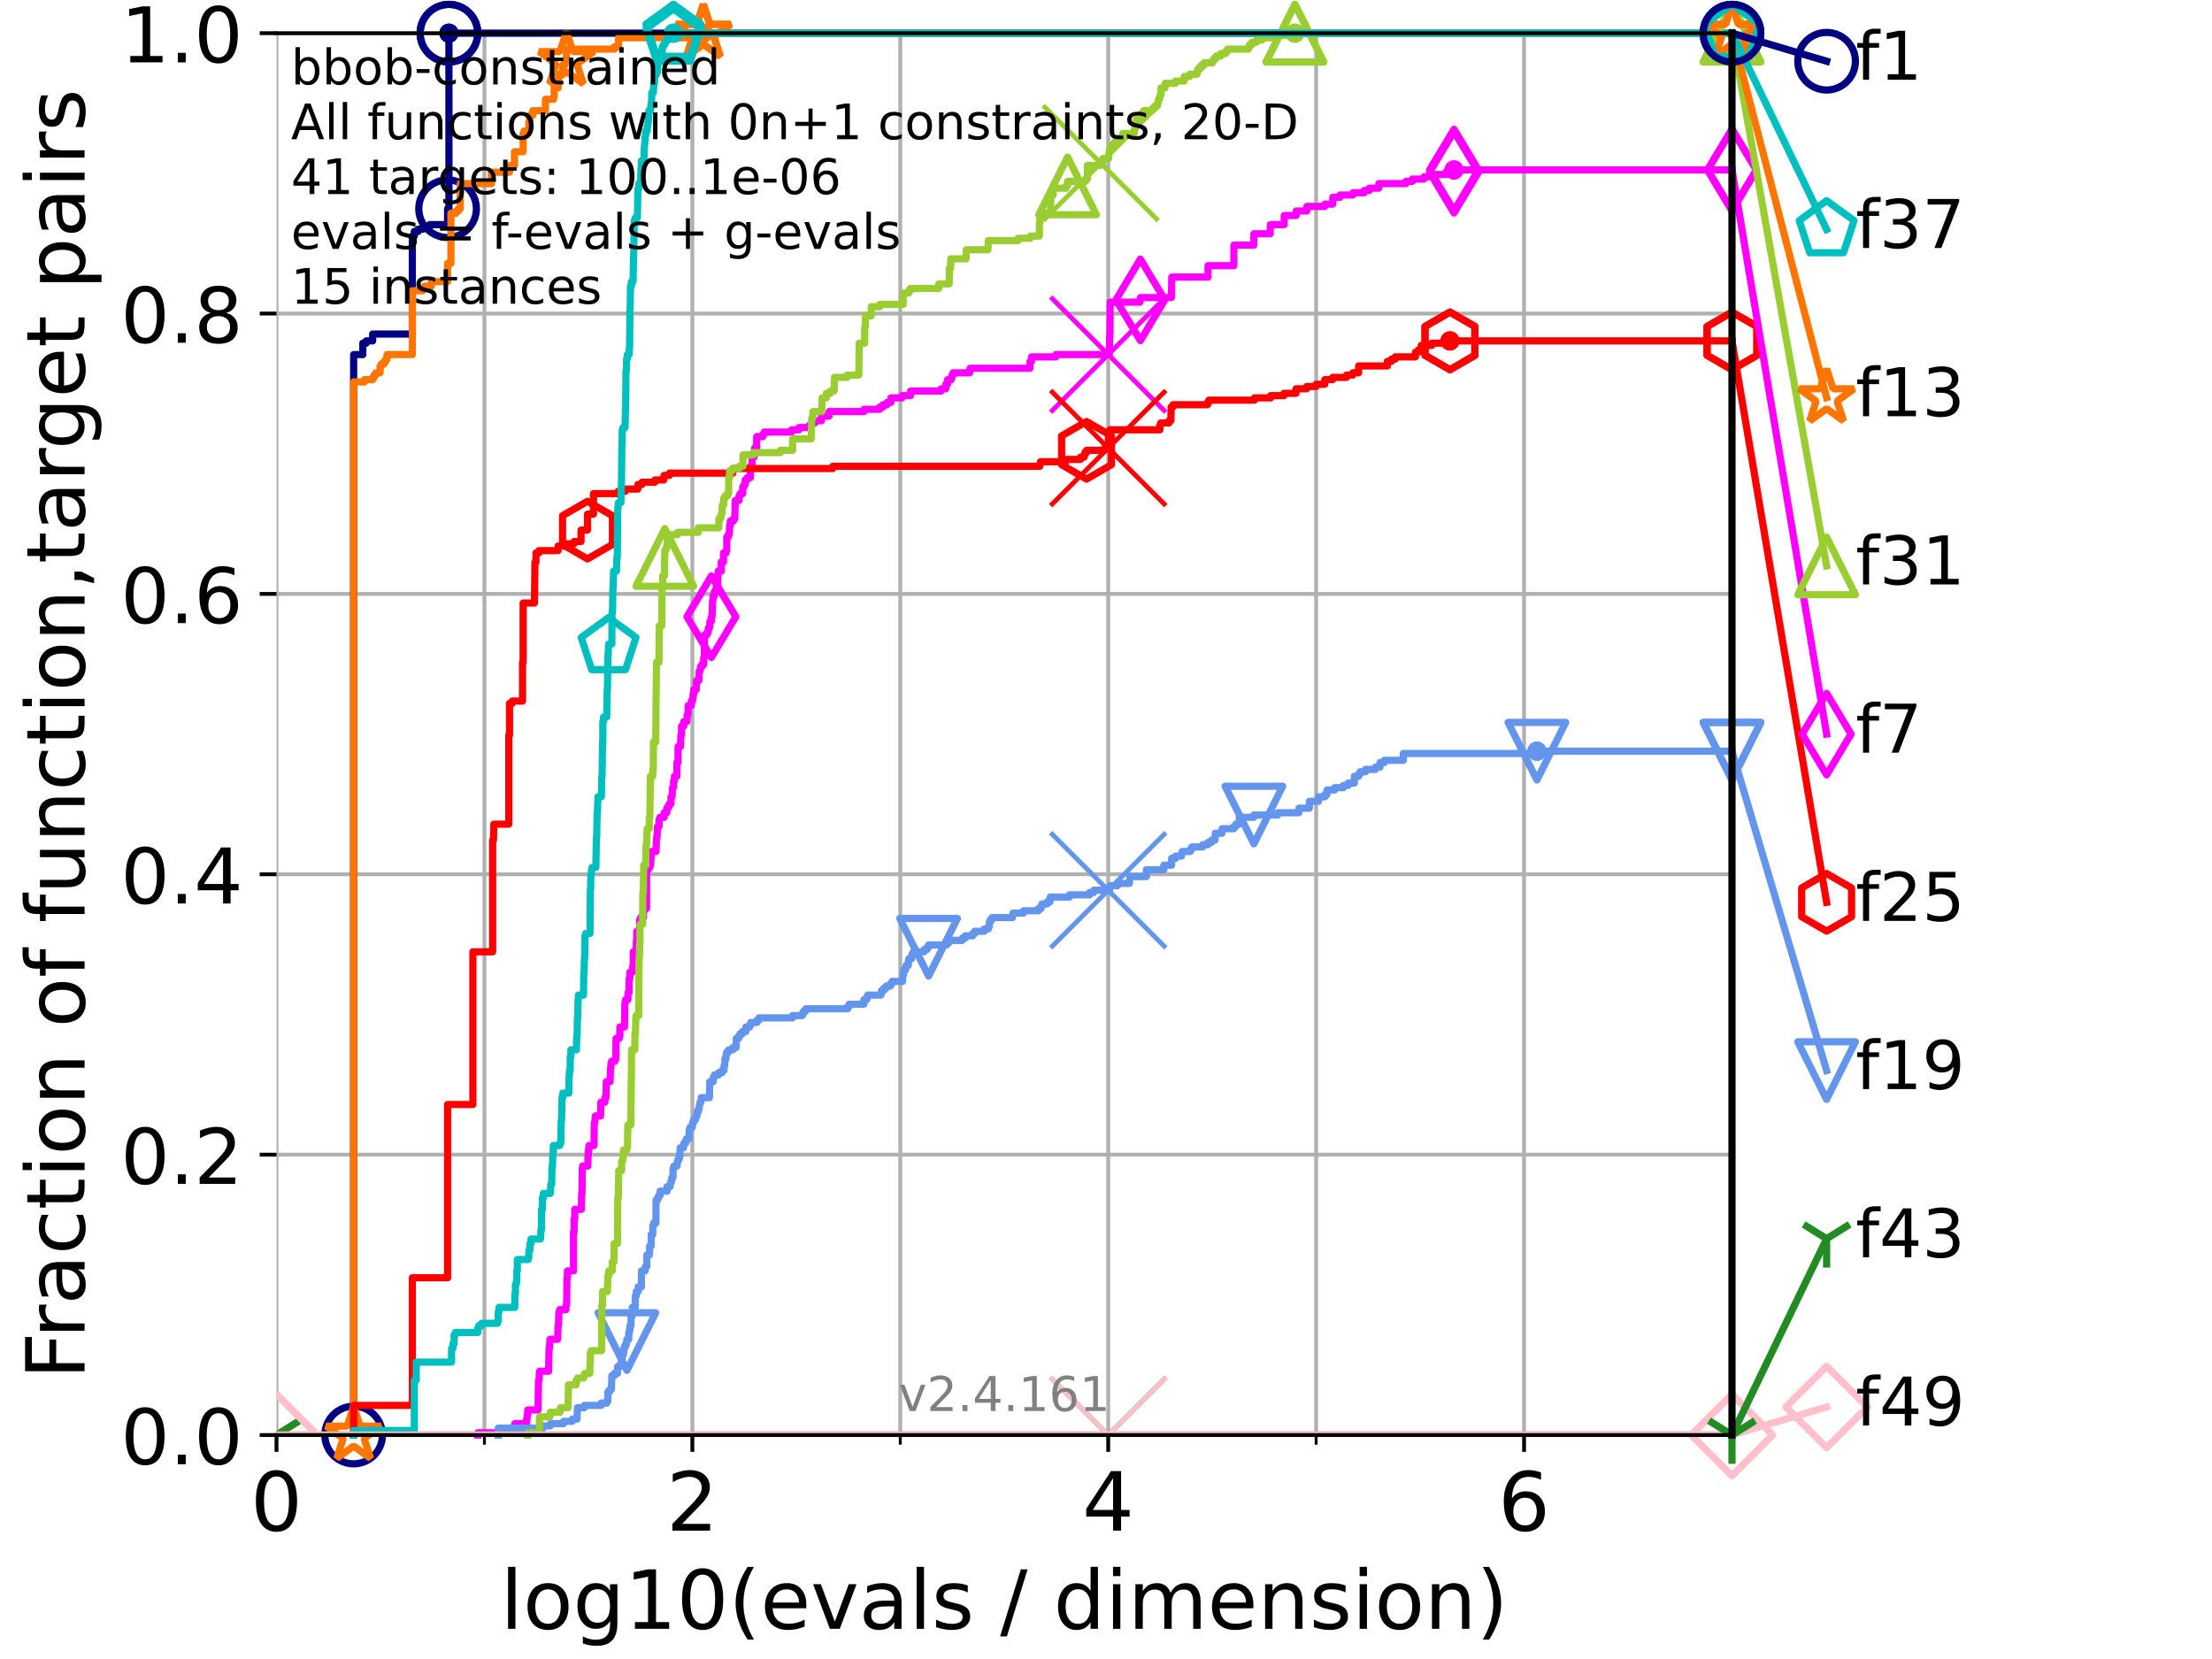 <?xml version="1.0" encoding="utf-8" standalone="no"?>
<!DOCTYPE svg PUBLIC "-//W3C//DTD SVG 1.1//EN"
  "http://www.w3.org/Graphics/SVG/1.1/DTD/svg11.dtd">
<!-- Created with matplotlib (https://matplotlib.org/) -->
<svg height="345.6pt" version="1.1" viewBox="0 0 460.8 345.6" width="460.8pt" xmlns="http://www.w3.org/2000/svg" xmlns:xlink="http://www.w3.org/1999/xlink">
 <defs>
  <style type="text/css">*{stroke-linecap:butt;stroke-linejoin:round;}</style>
 </defs>
 <g id="figure_1">
  <g id="patch_1">
   <path d="M 0 345.6 
L 460.8 345.6 
L 460.8 0 
L 0 0 
z
" style="fill:#ffffff;"/>
  </g>
  <g id="axes_1">
   <g id="patch_2">
    <path d="M 57.6 298.944 
L 360.806 298.944 
L 360.806 6.912 
L 57.6 6.912 
z
" style="fill:#ffffff;"/>
   </g>
   <g id="matplotlib.axis_1">
    <g id="xtick_1">
     <g id="line2d_1">
      <path clip-path="url(#pc6e90dc0cf)" d="M 57.6 298.944 
L 57.6 6.912 
" style="fill:none;stroke:#b0b0b0;stroke-linecap:square;stroke-width:0.8;"/>
     </g>
     <g id="line2d_2">
      <defs>
       <path d="M 0 0 
L 0 3.5 
" id="mcecc4fd831" style="stroke:#000000;stroke-width:0.8;"/>
      </defs>
      <g>
       <use style="stroke:#000000;stroke-width:0.8;" x="57.6" xlink:href="#mcecc4fd831" y="298.944"/>
      </g>
     </g>
     <g id="text_1">
      <!-- 0 -->
      <g transform="translate(52.192 318.861)scale(0.17 -0.17)">
       <defs>
        <path d="M 31.781 66.406 
Q 24.172 66.406 20.328 58.906 
Q 16.5 51.422 16.5 36.375 
Q 16.5 21.391 20.328 13.891 
Q 24.172 6.391 31.781 6.391 
Q 39.453 6.391 43.281 13.891 
Q 47.125 21.391 47.125 36.375 
Q 47.125 51.422 43.281 58.906 
Q 39.453 66.406 31.781 66.406 
z
M 31.781 74.219 
Q 44.047 74.219 50.516 64.516 
Q 56.984 54.828 56.984 36.375 
Q 56.984 17.969 50.516 8.266 
Q 44.047 -1.422 31.781 -1.422 
Q 19.531 -1.422 13.062 8.266 
Q 6.594 17.969 6.594 36.375 
Q 6.594 54.828 13.062 64.516 
Q 19.531 74.219 31.781 74.219 
z
" id="DejaVuSans-48"/>
       </defs>
       <use xlink:href="#DejaVuSans-48"/>
      </g>
     </g>
    </g>
    <g id="xtick_2">
     <g id="line2d_3">
      <path clip-path="url(#pc6e90dc0cf)" d="M 144.23 298.944 
L 144.23 6.912 
" style="fill:none;stroke:#b0b0b0;stroke-linecap:square;stroke-width:0.8;"/>
     </g>
     <g id="line2d_4">
      <g>
       <use style="stroke:#000000;stroke-width:0.8;" x="144.23" xlink:href="#mcecc4fd831" y="298.944"/>
      </g>
     </g>
     <g id="text_2">
      <!-- 2 -->
      <g transform="translate(138.822 318.861)scale(0.17 -0.17)">
       <defs>
        <path d="M 19.188 8.297 
L 53.609 8.297 
L 53.609 0 
L 7.328 0 
L 7.328 8.297 
Q 12.938 14.109 22.625 23.891 
Q 32.328 33.688 34.812 36.531 
Q 39.547 41.844 41.422 45.531 
Q 43.312 49.219 43.312 52.781 
Q 43.312 58.594 39.234 62.25 
Q 35.156 65.922 28.609 65.922 
Q 23.969 65.922 18.812 64.312 
Q 13.672 62.703 7.812 59.422 
L 7.812 69.391 
Q 13.766 71.781 18.938 73 
Q 24.125 74.219 28.422 74.219 
Q 39.75 74.219 46.484 68.547 
Q 53.219 62.891 53.219 53.422 
Q 53.219 48.922 51.531 44.891 
Q 49.859 40.875 45.406 35.406 
Q 44.188 33.984 37.641 27.219 
Q 31.109 20.453 19.188 8.297 
z
" id="DejaVuSans-50"/>
       </defs>
       <use xlink:href="#DejaVuSans-50"/>
      </g>
     </g>
    </g>
    <g id="xtick_3">
     <g id="line2d_5">
      <path clip-path="url(#pc6e90dc0cf)" d="M 230.861 298.944 
L 230.861 6.912 
" style="fill:none;stroke:#b0b0b0;stroke-linecap:square;stroke-width:0.8;"/>
     </g>
     <g id="line2d_6">
      <g>
       <use style="stroke:#000000;stroke-width:0.8;" x="230.861" xlink:href="#mcecc4fd831" y="298.944"/>
      </g>
     </g>
     <g id="text_3">
      <!-- 4 -->
      <g transform="translate(225.453 318.861)scale(0.17 -0.17)">
       <defs>
        <path d="M 37.797 64.312 
L 12.891 25.391 
L 37.797 25.391 
z
M 35.203 72.906 
L 47.609 72.906 
L 47.609 25.391 
L 58.016 25.391 
L 58.016 17.188 
L 47.609 17.188 
L 47.609 0 
L 37.797 0 
L 37.797 17.188 
L 4.891 17.188 
L 4.891 26.703 
z
" id="DejaVuSans-52"/>
       </defs>
       <use xlink:href="#DejaVuSans-52"/>
      </g>
     </g>
    </g>
    <g id="xtick_4">
     <g id="line2d_7">
      <path clip-path="url(#pc6e90dc0cf)" d="M 317.491 298.944 
L 317.491 6.912 
" style="fill:none;stroke:#b0b0b0;stroke-linecap:square;stroke-width:0.8;"/>
     </g>
     <g id="line2d_8">
      <g>
       <use style="stroke:#000000;stroke-width:0.8;" x="317.491" xlink:href="#mcecc4fd831" y="298.944"/>
      </g>
     </g>
     <g id="text_4">
      <!-- 6 -->
      <g transform="translate(312.083 318.861)scale(0.17 -0.17)">
       <defs>
        <path d="M 33.016 40.375 
Q 26.375 40.375 22.484 35.828 
Q 18.609 31.297 18.609 23.391 
Q 18.609 15.531 22.484 10.953 
Q 26.375 6.391 33.016 6.391 
Q 39.656 6.391 43.531 10.953 
Q 47.406 15.531 47.406 23.391 
Q 47.406 31.297 43.531 35.828 
Q 39.656 40.375 33.016 40.375 
z
M 52.594 71.297 
L 52.594 62.312 
Q 48.875 64.062 45.094 64.984 
Q 41.312 65.922 37.594 65.922 
Q 27.828 65.922 22.672 59.328 
Q 17.531 52.734 16.797 39.406 
Q 19.672 43.656 24.016 45.922 
Q 28.375 48.188 33.594 48.188 
Q 44.578 48.188 50.953 41.516 
Q 57.328 34.859 57.328 23.391 
Q 57.328 12.156 50.688 5.359 
Q 44.047 -1.422 33.016 -1.422 
Q 20.359 -1.422 13.672 8.266 
Q 6.984 17.969 6.984 36.375 
Q 6.984 53.656 15.188 63.938 
Q 23.391 74.219 37.203 74.219 
Q 40.922 74.219 44.703 73.484 
Q 48.484 72.75 52.594 71.297 
z
" id="DejaVuSans-54"/>
       </defs>
       <use xlink:href="#DejaVuSans-54"/>
      </g>
     </g>
    </g>
    <g id="xtick_5">
     <g id="line2d_9">
      <path clip-path="url(#pc6e90dc0cf)" d="M 100.915 298.944 
L 100.915 6.912 
" style="fill:none;stroke:#b0b0b0;stroke-linecap:square;stroke-width:0.8;"/>
     </g>
     <g id="line2d_10">
      <defs>
       <path d="M 0 0 
L 0 2 
" id="md02075a65c" style="stroke:#000000;stroke-width:0.6;"/>
      </defs>
      <g>
       <use style="stroke:#000000;stroke-width:0.6;" x="100.915" xlink:href="#md02075a65c" y="298.944"/>
      </g>
     </g>
    </g>
    <g id="xtick_6">
     <g id="line2d_11">
      <path clip-path="url(#pc6e90dc0cf)" d="M 187.546 298.944 
L 187.546 6.912 
" style="fill:none;stroke:#b0b0b0;stroke-linecap:square;stroke-width:0.8;"/>
     </g>
     <g id="line2d_12">
      <g>
       <use style="stroke:#000000;stroke-width:0.6;" x="187.546" xlink:href="#md02075a65c" y="298.944"/>
      </g>
     </g>
    </g>
    <g id="xtick_7">
     <g id="line2d_13">
      <path clip-path="url(#pc6e90dc0cf)" d="M 274.176 298.944 
L 274.176 6.912 
" style="fill:none;stroke:#b0b0b0;stroke-linecap:square;stroke-width:0.8;"/>
     </g>
     <g id="line2d_14">
      <g>
       <use style="stroke:#000000;stroke-width:0.6;" x="274.176" xlink:href="#md02075a65c" y="298.944"/>
      </g>
     </g>
    </g>
    <g id="xtick_8">
     <g id="line2d_15">
      <path clip-path="url(#pc6e90dc0cf)" d="M 360.806 298.944 
L 360.806 6.912 
" style="fill:none;stroke:#b0b0b0;stroke-linecap:square;stroke-width:0.8;"/>
     </g>
     <g id="line2d_16">
      <g>
       <use style="stroke:#000000;stroke-width:0.6;" x="360.806" xlink:href="#md02075a65c" y="298.944"/>
      </g>
     </g>
    </g>
    <g id="text_5">
     <!-- log10(evals / dimension) -->
     <g transform="translate(104.239 339.314)scale(0.17 -0.17)">
      <defs>
       <path d="M 9.422 75.984 
L 18.406 75.984 
L 18.406 0 
L 9.422 0 
z
" id="DejaVuSans-108"/>
       <path d="M 30.609 48.391 
Q 23.391 48.391 19.188 42.75 
Q 14.984 37.109 14.984 27.297 
Q 14.984 17.484 19.156 11.844 
Q 23.344 6.203 30.609 6.203 
Q 37.797 6.203 41.984 11.859 
Q 46.188 17.531 46.188 27.297 
Q 46.188 37.016 41.984 42.703 
Q 37.797 48.391 30.609 48.391 
z
M 30.609 56 
Q 42.328 56 49.016 48.375 
Q 55.719 40.766 55.719 27.297 
Q 55.719 13.875 49.016 6.219 
Q 42.328 -1.422 30.609 -1.422 
Q 18.844 -1.422 12.172 6.219 
Q 5.516 13.875 5.516 27.297 
Q 5.516 40.766 12.172 48.375 
Q 18.844 56 30.609 56 
z
" id="DejaVuSans-111"/>
       <path d="M 45.406 27.984 
Q 45.406 37.75 41.375 43.109 
Q 37.359 48.484 30.078 48.484 
Q 22.859 48.484 18.828 43.109 
Q 14.797 37.75 14.797 27.984 
Q 14.797 18.266 18.828 12.891 
Q 22.859 7.516 30.078 7.516 
Q 37.359 7.516 41.375 12.891 
Q 45.406 18.266 45.406 27.984 
z
M 54.391 6.781 
Q 54.391 -7.172 48.188 -13.984 
Q 42 -20.797 29.203 -20.797 
Q 24.469 -20.797 20.266 -20.094 
Q 16.062 -19.391 12.109 -17.922 
L 12.109 -9.188 
Q 16.062 -11.328 19.922 -12.344 
Q 23.781 -13.375 27.781 -13.375 
Q 36.625 -13.375 41.016 -8.766 
Q 45.406 -4.156 45.406 5.172 
L 45.406 9.625 
Q 42.625 4.781 38.281 2.391 
Q 33.938 0 27.875 0 
Q 17.828 0 11.672 7.656 
Q 5.516 15.328 5.516 27.984 
Q 5.516 40.672 11.672 48.328 
Q 17.828 56 27.875 56 
Q 33.938 56 38.281 53.609 
Q 42.625 51.219 45.406 46.391 
L 45.406 54.688 
L 54.391 54.688 
z
" id="DejaVuSans-103"/>
       <path d="M 12.406 8.297 
L 28.516 8.297 
L 28.516 63.922 
L 10.984 60.406 
L 10.984 69.391 
L 28.422 72.906 
L 38.281 72.906 
L 38.281 8.297 
L 54.391 8.297 
L 54.391 0 
L 12.406 0 
z
" id="DejaVuSans-49"/>
       <path d="M 31 75.875 
Q 24.469 64.656 21.281 53.656 
Q 18.109 42.672 18.109 31.391 
Q 18.109 20.125 21.312 9.062 
Q 24.516 -2 31 -13.188 
L 23.188 -13.188 
Q 15.875 -1.703 12.234 9.375 
Q 8.594 20.453 8.594 31.391 
Q 8.594 42.281 12.203 53.312 
Q 15.828 64.359 23.188 75.875 
z
" id="DejaVuSans-40"/>
       <path d="M 56.203 29.594 
L 56.203 25.203 
L 14.891 25.203 
Q 15.484 15.922 20.484 11.062 
Q 25.484 6.203 34.422 6.203 
Q 39.594 6.203 44.453 7.469 
Q 49.312 8.734 54.109 11.281 
L 54.109 2.781 
Q 49.266 0.734 44.188 -0.344 
Q 39.109 -1.422 33.891 -1.422 
Q 20.797 -1.422 13.156 6.188 
Q 5.516 13.812 5.516 26.812 
Q 5.516 40.234 12.766 48.109 
Q 20.016 56 32.328 56 
Q 43.359 56 49.781 48.891 
Q 56.203 41.797 56.203 29.594 
z
M 47.219 32.234 
Q 47.125 39.594 43.094 43.984 
Q 39.062 48.391 32.422 48.391 
Q 24.906 48.391 20.391 44.141 
Q 15.875 39.891 15.188 32.172 
z
" id="DejaVuSans-101"/>
       <path d="M 2.984 54.688 
L 12.5 54.688 
L 29.594 8.797 
L 46.688 54.688 
L 56.203 54.688 
L 35.688 0 
L 23.484 0 
z
" id="DejaVuSans-118"/>
       <path d="M 34.281 27.484 
Q 23.391 27.484 19.188 25 
Q 14.984 22.516 14.984 16.5 
Q 14.984 11.719 18.141 8.906 
Q 21.297 6.109 26.703 6.109 
Q 34.188 6.109 38.703 11.406 
Q 43.219 16.703 43.219 25.484 
L 43.219 27.484 
z
M 52.203 31.203 
L 52.203 0 
L 43.219 0 
L 43.219 8.297 
Q 40.141 3.328 35.547 0.953 
Q 30.953 -1.422 24.312 -1.422 
Q 15.922 -1.422 10.953 3.297 
Q 6 8.016 6 15.922 
Q 6 25.141 12.172 29.828 
Q 18.359 34.516 30.609 34.516 
L 43.219 34.516 
L 43.219 35.406 
Q 43.219 41.609 39.141 45 
Q 35.062 48.391 27.688 48.391 
Q 23 48.391 18.547 47.266 
Q 14.109 46.141 10.016 43.891 
L 10.016 52.203 
Q 14.938 54.109 19.578 55.047 
Q 24.219 56 28.609 56 
Q 40.484 56 46.344 49.844 
Q 52.203 43.703 52.203 31.203 
z
" id="DejaVuSans-97"/>
       <path d="M 44.281 53.078 
L 44.281 44.578 
Q 40.484 46.531 36.375 47.5 
Q 32.281 48.484 27.875 48.484 
Q 21.188 48.484 17.844 46.438 
Q 14.5 44.391 14.5 40.281 
Q 14.5 37.156 16.891 35.375 
Q 19.281 33.594 26.516 31.984 
L 29.594 31.297 
Q 39.156 29.25 43.188 25.516 
Q 47.219 21.781 47.219 15.094 
Q 47.219 7.469 41.188 3.016 
Q 35.156 -1.422 24.609 -1.422 
Q 20.219 -1.422 15.453 -0.562 
Q 10.688 0.297 5.422 2 
L 5.422 11.281 
Q 10.406 8.688 15.234 7.391 
Q 20.062 6.109 24.812 6.109 
Q 31.156 6.109 34.562 8.281 
Q 37.984 10.453 37.984 14.406 
Q 37.984 18.062 35.516 20.016 
Q 33.062 21.969 24.703 23.781 
L 21.578 24.516 
Q 13.234 26.266 9.516 29.906 
Q 5.812 33.547 5.812 39.891 
Q 5.812 47.609 11.281 51.797 
Q 16.75 56 26.812 56 
Q 31.781 56 36.172 55.266 
Q 40.578 54.547 44.281 53.078 
z
" id="DejaVuSans-115"/>
       <path id="DejaVuSans-32"/>
       <path d="M 25.391 72.906 
L 33.688 72.906 
L 8.297 -9.281 
L 0 -9.281 
z
" id="DejaVuSans-47"/>
       <path d="M 45.406 46.391 
L 45.406 75.984 
L 54.391 75.984 
L 54.391 0 
L 45.406 0 
L 45.406 8.203 
Q 42.578 3.328 38.25 0.953 
Q 33.938 -1.422 27.875 -1.422 
Q 17.969 -1.422 11.734 6.484 
Q 5.516 14.406 5.516 27.297 
Q 5.516 40.188 11.734 48.094 
Q 17.969 56 27.875 56 
Q 33.938 56 38.25 53.625 
Q 42.578 51.266 45.406 46.391 
z
M 14.797 27.297 
Q 14.797 17.391 18.875 11.75 
Q 22.953 6.109 30.078 6.109 
Q 37.203 6.109 41.297 11.75 
Q 45.406 17.391 45.406 27.297 
Q 45.406 37.203 41.297 42.844 
Q 37.203 48.484 30.078 48.484 
Q 22.953 48.484 18.875 42.844 
Q 14.797 37.203 14.797 27.297 
z
" id="DejaVuSans-100"/>
       <path d="M 9.422 54.688 
L 18.406 54.688 
L 18.406 0 
L 9.422 0 
z
M 9.422 75.984 
L 18.406 75.984 
L 18.406 64.594 
L 9.422 64.594 
z
" id="DejaVuSans-105"/>
       <path d="M 52 44.188 
Q 55.375 50.25 60.062 53.125 
Q 64.75 56 71.094 56 
Q 79.641 56 84.281 50.016 
Q 88.922 44.047 88.922 33.016 
L 88.922 0 
L 79.891 0 
L 79.891 32.719 
Q 79.891 40.578 77.094 44.375 
Q 74.312 48.188 68.609 48.188 
Q 61.625 48.188 57.562 43.547 
Q 53.516 38.922 53.516 30.906 
L 53.516 0 
L 44.484 0 
L 44.484 32.719 
Q 44.484 40.625 41.703 44.406 
Q 38.922 48.188 33.109 48.188 
Q 26.219 48.188 22.156 43.531 
Q 18.109 38.875 18.109 30.906 
L 18.109 0 
L 9.078 0 
L 9.078 54.688 
L 18.109 54.688 
L 18.109 46.188 
Q 21.188 51.219 25.484 53.609 
Q 29.781 56 35.688 56 
Q 41.656 56 45.828 52.969 
Q 50 49.953 52 44.188 
z
" id="DejaVuSans-109"/>
       <path d="M 54.891 33.016 
L 54.891 0 
L 45.906 0 
L 45.906 32.719 
Q 45.906 40.484 42.875 44.328 
Q 39.844 48.188 33.797 48.188 
Q 26.516 48.188 22.312 43.547 
Q 18.109 38.922 18.109 30.906 
L 18.109 0 
L 9.078 0 
L 9.078 54.688 
L 18.109 54.688 
L 18.109 46.188 
Q 21.344 51.125 25.703 53.562 
Q 30.078 56 35.797 56 
Q 45.219 56 50.047 50.172 
Q 54.891 44.344 54.891 33.016 
z
" id="DejaVuSans-110"/>
       <path d="M 8.016 75.875 
L 15.828 75.875 
Q 23.141 64.359 26.781 53.312 
Q 30.422 42.281 30.422 31.391 
Q 30.422 20.453 26.781 9.375 
Q 23.141 -1.703 15.828 -13.188 
L 8.016 -13.188 
Q 14.5 -2 17.703 9.062 
Q 20.906 20.125 20.906 31.391 
Q 20.906 42.672 17.703 53.656 
Q 14.5 64.656 8.016 75.875 
z
" id="DejaVuSans-41"/>
      </defs>
      <use xlink:href="#DejaVuSans-108"/>
      <use x="27.783" xlink:href="#DejaVuSans-111"/>
      <use x="88.965" xlink:href="#DejaVuSans-103"/>
      <use x="152.441" xlink:href="#DejaVuSans-49"/>
      <use x="216.064" xlink:href="#DejaVuSans-48"/>
      <use x="279.688" xlink:href="#DejaVuSans-40"/>
      <use x="318.701" xlink:href="#DejaVuSans-101"/>
      <use x="380.225" xlink:href="#DejaVuSans-118"/>
      <use x="439.404" xlink:href="#DejaVuSans-97"/>
      <use x="500.684" xlink:href="#DejaVuSans-108"/>
      <use x="528.467" xlink:href="#DejaVuSans-115"/>
      <use x="580.566" xlink:href="#DejaVuSans-32"/>
      <use x="612.354" xlink:href="#DejaVuSans-47"/>
      <use x="646.045" xlink:href="#DejaVuSans-32"/>
      <use x="677.832" xlink:href="#DejaVuSans-100"/>
      <use x="741.309" xlink:href="#DejaVuSans-105"/>
      <use x="769.092" xlink:href="#DejaVuSans-109"/>
      <use x="866.504" xlink:href="#DejaVuSans-101"/>
      <use x="928.027" xlink:href="#DejaVuSans-110"/>
      <use x="991.406" xlink:href="#DejaVuSans-115"/>
      <use x="1043.506" xlink:href="#DejaVuSans-105"/>
      <use x="1071.289" xlink:href="#DejaVuSans-111"/>
      <use x="1132.471" xlink:href="#DejaVuSans-110"/>
      <use x="1195.85" xlink:href="#DejaVuSans-41"/>
     </g>
    </g>
   </g>
   <g id="matplotlib.axis_2">
    <g id="ytick_1">
     <g id="line2d_17">
      <path clip-path="url(#pc6e90dc0cf)" d="M 57.6 298.944 
L 360.806 298.944 
" style="fill:none;stroke:#b0b0b0;stroke-linecap:square;stroke-width:0.8;"/>
     </g>
     <g id="line2d_18">
      <defs>
       <path d="M 0 0 
L -3.5 0 
" id="me5c392a6bf" style="stroke:#000000;stroke-width:0.8;"/>
      </defs>
      <g>
       <use style="stroke:#000000;stroke-width:0.8;" x="57.6" xlink:href="#me5c392a6bf" y="298.944"/>
      </g>
     </g>
     <g id="text_6">
      <!-- 0.0 -->
      <g transform="translate(25.155 305.023)scale(0.16 -0.16)">
       <defs>
        <path d="M 10.688 12.406 
L 21 12.406 
L 21 0 
L 10.688 0 
z
" id="DejaVuSans-46"/>
       </defs>
       <use xlink:href="#DejaVuSans-48"/>
       <use x="63.623" xlink:href="#DejaVuSans-46"/>
       <use x="95.41" xlink:href="#DejaVuSans-48"/>
      </g>
     </g>
    </g>
    <g id="ytick_2">
     <g id="line2d_19">
      <path clip-path="url(#pc6e90dc0cf)" d="M 57.6 240.538 
L 360.806 240.538 
" style="fill:none;stroke:#b0b0b0;stroke-linecap:square;stroke-width:0.8;"/>
     </g>
     <g id="line2d_20">
      <g>
       <use style="stroke:#000000;stroke-width:0.8;" x="57.6" xlink:href="#me5c392a6bf" y="240.538"/>
      </g>
     </g>
     <g id="text_7">
      <!-- 0.2 -->
      <g transform="translate(25.155 246.616)scale(0.16 -0.16)">
       <use xlink:href="#DejaVuSans-48"/>
       <use x="63.623" xlink:href="#DejaVuSans-46"/>
       <use x="95.41" xlink:href="#DejaVuSans-50"/>
      </g>
     </g>
    </g>
    <g id="ytick_3">
     <g id="line2d_21">
      <path clip-path="url(#pc6e90dc0cf)" d="M 57.6 182.131 
L 360.806 182.131 
" style="fill:none;stroke:#b0b0b0;stroke-linecap:square;stroke-width:0.8;"/>
     </g>
     <g id="line2d_22">
      <g>
       <use style="stroke:#000000;stroke-width:0.8;" x="57.6" xlink:href="#me5c392a6bf" y="182.131"/>
      </g>
     </g>
     <g id="text_8">
      <!-- 0.4 -->
      <g transform="translate(25.155 188.21)scale(0.16 -0.16)">
       <use xlink:href="#DejaVuSans-48"/>
       <use x="63.623" xlink:href="#DejaVuSans-46"/>
       <use x="95.41" xlink:href="#DejaVuSans-52"/>
      </g>
     </g>
    </g>
    <g id="ytick_4">
     <g id="line2d_23">
      <path clip-path="url(#pc6e90dc0cf)" d="M 57.6 123.725 
L 360.806 123.725 
" style="fill:none;stroke:#b0b0b0;stroke-linecap:square;stroke-width:0.8;"/>
     </g>
     <g id="line2d_24">
      <g>
       <use style="stroke:#000000;stroke-width:0.8;" x="57.6" xlink:href="#me5c392a6bf" y="123.725"/>
      </g>
     </g>
     <g id="text_9">
      <!-- 0.6 -->
      <g transform="translate(25.155 129.804)scale(0.16 -0.16)">
       <use xlink:href="#DejaVuSans-48"/>
       <use x="63.623" xlink:href="#DejaVuSans-46"/>
       <use x="95.41" xlink:href="#DejaVuSans-54"/>
      </g>
     </g>
    </g>
    <g id="ytick_5">
     <g id="line2d_25">
      <path clip-path="url(#pc6e90dc0cf)" d="M 57.6 65.318 
L 360.806 65.318 
" style="fill:none;stroke:#b0b0b0;stroke-linecap:square;stroke-width:0.8;"/>
     </g>
     <g id="line2d_26">
      <g>
       <use style="stroke:#000000;stroke-width:0.8;" x="57.6" xlink:href="#me5c392a6bf" y="65.318"/>
      </g>
     </g>
     <g id="text_10">
      <!-- 0.8 -->
      <g transform="translate(25.155 71.397)scale(0.16 -0.16)">
       <defs>
        <path d="M 31.781 34.625 
Q 24.75 34.625 20.719 30.859 
Q 16.703 27.094 16.703 20.516 
Q 16.703 13.922 20.719 10.156 
Q 24.75 6.391 31.781 6.391 
Q 38.812 6.391 42.859 10.172 
Q 46.922 13.969 46.922 20.516 
Q 46.922 27.094 42.891 30.859 
Q 38.875 34.625 31.781 34.625 
z
M 21.922 38.812 
Q 15.578 40.375 12.031 44.719 
Q 8.5 49.078 8.5 55.328 
Q 8.5 64.062 14.719 69.141 
Q 20.953 74.219 31.781 74.219 
Q 42.672 74.219 48.875 69.141 
Q 55.078 64.062 55.078 55.328 
Q 55.078 49.078 51.531 44.719 
Q 48 40.375 41.703 38.812 
Q 48.828 37.156 52.797 32.312 
Q 56.781 27.484 56.781 20.516 
Q 56.781 9.906 50.312 4.234 
Q 43.844 -1.422 31.781 -1.422 
Q 19.734 -1.422 13.25 4.234 
Q 6.781 9.906 6.781 20.516 
Q 6.781 27.484 10.781 32.312 
Q 14.797 37.156 21.922 38.812 
z
M 18.312 54.391 
Q 18.312 48.734 21.844 45.562 
Q 25.391 42.391 31.781 42.391 
Q 38.141 42.391 41.719 45.562 
Q 45.312 48.734 45.312 54.391 
Q 45.312 60.062 41.719 63.234 
Q 38.141 66.406 31.781 66.406 
Q 25.391 66.406 21.844 63.234 
Q 18.312 60.062 18.312 54.391 
z
" id="DejaVuSans-56"/>
       </defs>
       <use xlink:href="#DejaVuSans-48"/>
       <use x="63.623" xlink:href="#DejaVuSans-46"/>
       <use x="95.41" xlink:href="#DejaVuSans-56"/>
      </g>
     </g>
    </g>
    <g id="ytick_6">
     <g id="line2d_27">
      <path clip-path="url(#pc6e90dc0cf)" d="M 57.6 6.912 
L 360.806 6.912 
" style="fill:none;stroke:#b0b0b0;stroke-linecap:square;stroke-width:0.8;"/>
     </g>
     <g id="line2d_28">
      <g>
       <use style="stroke:#000000;stroke-width:0.8;" x="57.6" xlink:href="#me5c392a6bf" y="6.912"/>
      </g>
     </g>
     <g id="text_11">
      <!-- 1.0 -->
      <g transform="translate(25.155 12.991)scale(0.16 -0.16)">
       <use xlink:href="#DejaVuSans-49"/>
       <use x="63.623" xlink:href="#DejaVuSans-46"/>
       <use x="95.41" xlink:href="#DejaVuSans-48"/>
      </g>
     </g>
    </g>
    <g id="text_12">
     <!-- Fraction of function,target pairs -->
     <g transform="translate(17.62 287.313)rotate(-90)scale(0.17 -0.17)">
      <defs>
       <path d="M 9.812 72.906 
L 51.703 72.906 
L 51.703 64.594 
L 19.672 64.594 
L 19.672 43.109 
L 48.578 43.109 
L 48.578 34.812 
L 19.672 34.812 
L 19.672 0 
L 9.812 0 
z
" id="DejaVuSans-70"/>
       <path d="M 41.109 46.297 
Q 39.594 47.172 37.812 47.578 
Q 36.031 48 33.891 48 
Q 26.266 48 22.188 43.047 
Q 18.109 38.094 18.109 28.812 
L 18.109 0 
L 9.078 0 
L 9.078 54.688 
L 18.109 54.688 
L 18.109 46.188 
Q 20.953 51.172 25.484 53.578 
Q 30.031 56 36.531 56 
Q 37.453 56 38.578 55.875 
Q 39.703 55.766 41.062 55.516 
z
" id="DejaVuSans-114"/>
       <path d="M 48.781 52.594 
L 48.781 44.188 
Q 44.969 46.297 41.141 47.344 
Q 37.312 48.391 33.406 48.391 
Q 24.656 48.391 19.812 42.844 
Q 14.984 37.312 14.984 27.297 
Q 14.984 17.281 19.812 11.734 
Q 24.656 6.203 33.406 6.203 
Q 37.312 6.203 41.141 7.25 
Q 44.969 8.297 48.781 10.406 
L 48.781 2.094 
Q 45.016 0.344 40.984 -0.531 
Q 36.969 -1.422 32.422 -1.422 
Q 20.062 -1.422 12.781 6.344 
Q 5.516 14.109 5.516 27.297 
Q 5.516 40.672 12.859 48.328 
Q 20.219 56 33.016 56 
Q 37.156 56 41.109 55.141 
Q 45.062 54.297 48.781 52.594 
z
" id="DejaVuSans-99"/>
       <path d="M 18.312 70.219 
L 18.312 54.688 
L 36.812 54.688 
L 36.812 47.703 
L 18.312 47.703 
L 18.312 18.016 
Q 18.312 11.328 20.141 9.422 
Q 21.969 7.516 27.594 7.516 
L 36.812 7.516 
L 36.812 0 
L 27.594 0 
Q 17.188 0 13.234 3.875 
Q 9.281 7.766 9.281 18.016 
L 9.281 47.703 
L 2.688 47.703 
L 2.688 54.688 
L 9.281 54.688 
L 9.281 70.219 
z
" id="DejaVuSans-116"/>
       <path d="M 37.109 75.984 
L 37.109 68.5 
L 28.516 68.5 
Q 23.688 68.5 21.797 66.547 
Q 19.922 64.594 19.922 59.516 
L 19.922 54.688 
L 34.719 54.688 
L 34.719 47.703 
L 19.922 47.703 
L 19.922 0 
L 10.891 0 
L 10.891 47.703 
L 2.297 47.703 
L 2.297 54.688 
L 10.891 54.688 
L 10.891 58.5 
Q 10.891 67.625 15.141 71.797 
Q 19.391 75.984 28.609 75.984 
z
" id="DejaVuSans-102"/>
       <path d="M 8.5 21.578 
L 8.5 54.688 
L 17.484 54.688 
L 17.484 21.922 
Q 17.484 14.156 20.5 10.266 
Q 23.531 6.391 29.594 6.391 
Q 36.859 6.391 41.078 11.031 
Q 45.312 15.672 45.312 23.688 
L 45.312 54.688 
L 54.297 54.688 
L 54.297 0 
L 45.312 0 
L 45.312 8.406 
Q 42.047 3.422 37.719 1 
Q 33.406 -1.422 27.688 -1.422 
Q 18.266 -1.422 13.375 4.438 
Q 8.5 10.297 8.5 21.578 
z
M 31.109 56 
z
" id="DejaVuSans-117"/>
       <path d="M 11.719 12.406 
L 22.016 12.406 
L 22.016 4 
L 14.016 -11.625 
L 7.719 -11.625 
L 11.719 4 
z
" id="DejaVuSans-44"/>
       <path d="M 18.109 8.203 
L 18.109 -20.797 
L 9.078 -20.797 
L 9.078 54.688 
L 18.109 54.688 
L 18.109 46.391 
Q 20.953 51.266 25.266 53.625 
Q 29.594 56 35.594 56 
Q 45.562 56 51.781 48.094 
Q 58.016 40.188 58.016 27.297 
Q 58.016 14.406 51.781 6.484 
Q 45.562 -1.422 35.594 -1.422 
Q 29.594 -1.422 25.266 0.953 
Q 20.953 3.328 18.109 8.203 
z
M 48.688 27.297 
Q 48.688 37.203 44.609 42.844 
Q 40.531 48.484 33.406 48.484 
Q 26.266 48.484 22.188 42.844 
Q 18.109 37.203 18.109 27.297 
Q 18.109 17.391 22.188 11.75 
Q 26.266 6.109 33.406 6.109 
Q 40.531 6.109 44.609 11.75 
Q 48.688 17.391 48.688 27.297 
z
" id="DejaVuSans-112"/>
      </defs>
      <use xlink:href="#DejaVuSans-70"/>
      <use x="50.27" xlink:href="#DejaVuSans-114"/>
      <use x="91.383" xlink:href="#DejaVuSans-97"/>
      <use x="152.662" xlink:href="#DejaVuSans-99"/>
      <use x="207.643" xlink:href="#DejaVuSans-116"/>
      <use x="246.852" xlink:href="#DejaVuSans-105"/>
      <use x="274.635" xlink:href="#DejaVuSans-111"/>
      <use x="335.816" xlink:href="#DejaVuSans-110"/>
      <use x="399.195" xlink:href="#DejaVuSans-32"/>
      <use x="430.982" xlink:href="#DejaVuSans-111"/>
      <use x="492.164" xlink:href="#DejaVuSans-102"/>
      <use x="527.369" xlink:href="#DejaVuSans-32"/>
      <use x="559.156" xlink:href="#DejaVuSans-102"/>
      <use x="594.361" xlink:href="#DejaVuSans-117"/>
      <use x="657.74" xlink:href="#DejaVuSans-110"/>
      <use x="721.119" xlink:href="#DejaVuSans-99"/>
      <use x="776.1" xlink:href="#DejaVuSans-116"/>
      <use x="815.309" xlink:href="#DejaVuSans-105"/>
      <use x="843.092" xlink:href="#DejaVuSans-111"/>
      <use x="904.273" xlink:href="#DejaVuSans-110"/>
      <use x="967.652" xlink:href="#DejaVuSans-44"/>
      <use x="999.439" xlink:href="#DejaVuSans-116"/>
      <use x="1038.648" xlink:href="#DejaVuSans-97"/>
      <use x="1099.928" xlink:href="#DejaVuSans-114"/>
      <use x="1139.291" xlink:href="#DejaVuSans-103"/>
      <use x="1202.768" xlink:href="#DejaVuSans-101"/>
      <use x="1264.291" xlink:href="#DejaVuSans-116"/>
      <use x="1303.5" xlink:href="#DejaVuSans-32"/>
      <use x="1335.287" xlink:href="#DejaVuSans-112"/>
      <use x="1398.764" xlink:href="#DejaVuSans-97"/>
      <use x="1460.043" xlink:href="#DejaVuSans-105"/>
      <use x="1487.826" xlink:href="#DejaVuSans-114"/>
      <use x="1528.939" xlink:href="#DejaVuSans-115"/>
     </g>
    </g>
   </g>
   <g id="line2d_29">
    <defs>
     <path d="M 0 1.5 
C 0.398 1.5 0.779 1.342 1.061 1.061 
C 1.342 0.779 1.5 0.398 1.5 0 
C 1.5 -0.398 1.342 -0.779 1.061 -1.061 
C 0.779 -1.342 0.398 -1.5 0 -1.5 
C -0.398 -1.5 -0.779 -1.342 -1.061 -1.061 
C -1.342 -0.779 -1.5 -0.398 -1.5 0 
C -1.5 0.398 -1.342 0.779 -1.061 1.061 
C -0.779 1.342 -0.398 1.5 0 1.5 
z
" id="ma200c3f70f" style="stroke:#000080;"/>
    </defs>
    <g>
     <use style="fill:#000080;stroke:#000080;" x="93.521" xlink:href="#ma200c3f70f" y="6.912"/>
     <use style="fill:#000080;stroke:#000080;" x="93.521" xlink:href="#ma200c3f70f" y="6.912"/>
    </g>
   </g>
   <g id="line2d_30">
    <path d="M 73.673 298.944 
L 73.673 73.866 
L 75.575 73.866 
L 75.575 71.491 
L 76.285 71.491 
L 76.285 71.017 
L 77.629 71.017 
L 77.629 69.592 
L 85.894 69.592 
L 85.894 49.174 
L 86.307 49.174 
L 86.307 48.224 
L 87.108 48.224 
L 87.108 47.749 
L 88.063 47.749 
L 88.063 47.274 
L 89.497 47.274 
L 89.497 46.799 
L 93.241 46.799 
L 93.241 43.475 
L 93.521 43.475 
L 93.521 6.912 
L 360.806 6.912 
" style="fill:none;stroke:#000080;stroke-linecap:square;stroke-width:1.5;"/>
   </g>
   <g id="line2d_31">
    <defs>
     <path d="M 0 6 
C 1.591 6 3.117 5.368 4.243 4.243 
C 5.368 3.117 6 1.591 6 0 
C 6 -1.591 5.368 -3.117 4.243 -4.243 
C 3.117 -5.368 1.591 -6 0 -6 
C -1.591 -6 -3.117 -5.368 -4.243 -4.243 
C -5.368 -3.117 -6 -1.591 -6 0 
C -6 1.591 -5.368 3.117 -4.243 4.243 
C -3.117 5.368 -1.591 6 0 6 
z
" id="m53896c159e" style="stroke:#000080;stroke-width:1.5;"/>
    </defs>
    <g>
     <use style="fill-opacity:0;stroke:#000080;stroke-width:1.5;" x="73.673" xlink:href="#m53896c159e" y="298.944"/>
     <use style="fill-opacity:0;stroke:#000080;stroke-width:1.5;" x="93.241" xlink:href="#m53896c159e" y="43.475"/>
     <use style="fill-opacity:0;stroke:#000080;stroke-width:1.5;" x="93.521" xlink:href="#m53896c159e" y="6.912"/>
     <use style="fill-opacity:0;stroke:#000080;stroke-width:1.5;" x="93.521" xlink:href="#m53896c159e" y="6.912"/>
     <use style="fill-opacity:0;stroke:#000080;stroke-width:1.5;" x="360.806" xlink:href="#m53896c159e" y="6.912"/>
    </g>
   </g>
   <g id="line2d_32">
    <path style="fill:none;stroke:#000080;stroke-linecap:square;stroke-width:1.5;"/>
    <g/>
   </g>
   <g id="line2d_33">
    <defs>
     <path d="M 0 1.5 
C 0.398 1.5 0.779 1.342 1.061 1.061 
C 1.342 0.779 1.5 0.398 1.5 0 
C 1.5 -0.398 1.342 -0.779 1.061 -1.061 
C 0.779 -1.342 0.398 -1.5 0 -1.5 
C -0.398 -1.5 -0.779 -1.342 -1.061 -1.061 
C -1.342 -0.779 -1.5 -0.398 -1.5 0 
C -1.5 0.398 -1.342 0.779 -1.061 1.061 
C -0.779 1.342 -0.398 1.5 0 1.5 
z
" id="mf0879bd62d" style="stroke:#ff00ff;"/>
    </defs>
    <g>
     <use style="fill:#ff00ff;stroke:#ff00ff;" x="302.893" xlink:href="#mf0879bd62d" y="35.403"/>
     <use style="fill:#ff00ff;stroke:#ff00ff;" x="302.893" xlink:href="#mf0879bd62d" y="35.403"/>
    </g>
   </g>
   <g id="line2d_34">
    <path d="M 99.55 298.944 
L 99.55 298.469 
L 106.974 298.469 
L 106.974 297.994 
L 107.11 297.994 
L 107.11 297.045 
L 107.245 297.045 
L 107.245 296.57 
L 109.698 296.57 
L 109.698 295.62 
L 109.815 295.62 
L 109.815 294.67 
L 109.932 294.67 
L 109.932 293.721 
L 112.077 293.721 
L 112.18 287.548 
L 112.283 287.548 
L 112.386 285.648 
L 114.281 285.648 
L 114.373 280.9 
L 114.465 280.9 
L 114.556 279 
L 116.17 279 
L 116.253 276.151 
L 116.337 276.151 
L 116.419 273.302 
L 116.584 273.302 
L 116.584 272.827 
L 117.887 272.827 
L 117.887 271.878 
L 118.039 271.878 
L 118.114 266.179 
L 118.19 266.179 
L 118.19 264.755 
L 119.46 264.755 
L 119.46 256.682 
L 119.6 256.682 
L 119.6 253.833 
L 119.739 253.833 
L 119.739 251.934 
L 121.106 251.934 
L 121.17 248.61 
L 121.234 248.61 
L 121.297 243.387 
L 121.361 243.387 
L 121.361 242.912 
L 122.44 242.912 
L 122.5 240.538 
L 122.559 240.538 
L 122.559 239.588 
L 122.678 239.588 
L 122.678 238.638 
L 123.742 238.638 
L 123.797 233.89 
L 123.909 233.89 
L 124.019 232.465 
L 125.116 232.465 
L 125.168 229.616 
L 126.004 229.616 
L 126.004 228.666 
L 126.25 228.666 
L 126.299 225.342 
L 127.087 225.342 
L 127.181 222.493 
L 127.274 222.493 
L 127.274 221.544 
L 127.412 221.544 
L 127.412 221.069 
L 128.112 221.069 
L 128.112 220.594 
L 128.288 220.594 
L 128.332 216.32 
L 128.999 216.32 
L 128.999 215.845 
L 129.125 215.845 
L 129.125 213.946 
L 130.087 213.946 
L 130.167 209.198 
L 130.207 209.198 
L 130.207 208.723 
L 130.325 208.723 
L 130.325 208.248 
L 130.811 208.248 
L 130.811 206.823 
L 131.04 206.823 
L 131.04 203.974 
L 131.191 203.974 
L 131.191 202.55 
L 131.729 202.55 
L 131.838 201.125 
L 131.911 201.125 
L 131.911 198.276 
L 132.499 198.276 
L 132.569 195.902 
L 132.639 195.902 
L 132.639 194.002 
L 133.239 194.002 
L 133.239 191.628 
L 133.474 191.628 
L 133.474 191.153 
L 134.048 191.153 
L 134.048 189.729 
L 134.209 189.729 
L 134.209 189.254 
L 134.699 189.254 
L 134.699 181.182 
L 135.04 181.182 
L 135.04 180.707 
L 135.389 180.707 
L 135.389 180.232 
L 135.509 180.232 
L 135.598 178.807 
L 135.658 178.807 
L 135.658 177.383 
L 136.669 177.383 
L 136.753 174.534 
L 136.865 174.534 
L 136.975 172.159 
L 137.291 172.159 
L 137.291 170.735 
L 137.48 170.735 
L 137.48 170.26 
L 138.362 170.26 
L 138.362 169.31 
L 138.906 169.31 
L 138.906 168.361 
L 139.191 168.361 
L 139.191 167.886 
L 139.46 167.886 
L 139.46 167.411 
L 139.784 167.411 
L 139.784 165.986 
L 139.997 165.986 
L 140.08 164.087 
L 140.313 164.087 
L 140.313 162.662 
L 140.497 162.662 
L 140.497 161.713 
L 141.006 161.713 
L 141.018 158.864 
L 141.239 158.864 
L 141.25 155.54 
L 141.751 155.54 
L 141.836 153.165 
L 141.964 153.165 
L 141.964 151.266 
L 142.436 151.266 
L 142.436 150.316 
L 143.096 150.316 
L 143.146 148.892 
L 143.345 148.892 
L 143.345 146.992 
L 144.003 146.992 
L 144.003 146.043 
L 144.259 146.043 
L 144.259 145.568 
L 144.371 145.568 
L 144.371 144.618 
L 144.501 144.618 
L 144.501 143.668 
L 145.049 143.668 
L 145.085 141.769 
L 145.591 141.769 
L 145.626 139.87 
L 145.817 139.87 
L 145.895 138.92 
L 146.202 138.92 
L 146.202 138.445 
L 146.579 138.445 
L 146.579 137.021 
L 146.72 137.021 
L 146.761 132.272 
L 147.248 132.272 
L 147.248 131.797 
L 147.495 131.797 
L 147.558 130.848 
L 147.793 130.848 
L 147.894 129.423 
L 148.193 129.423 
L 148.193 128.473 
L 148.345 128.473 
L 148.443 125.149 
L 148.503 125.149 
L 148.533 124.2 
L 148.793 124.2 
L 148.793 123.25 
L 149.195 123.25 
L 149.195 122.3 
L 149.353 122.3 
L 149.353 121.825 
L 149.496 121.825 
L 149.602 118.976 
L 150.255 118.976 
L 150.255 117.077 
L 150.714 117.077 
L 150.714 115.178 
L 151.259 115.178 
L 151.259 114.703 
L 151.394 114.703 
L 151.394 111.854 
L 151.719 111.854 
L 151.719 111.379 
L 151.908 111.379 
L 152.001 109.479 
L 152.126 109.479 
L 152.126 108.53 
L 152.794 108.53 
L 152.794 108.055 
L 153.078 108.055 
L 153.172 104.256 
L 153.956 104.256 
L 153.956 103.306 
L 154.179 103.306 
L 154.179 102.831 
L 154.709 102.831 
L 154.742 101.407 
L 154.987 101.407 
L 154.987 100.932 
L 155.235 100.932 
L 155.235 99.982 
L 155.655 99.982 
L 155.655 99.508 
L 156.32 99.508 
L 156.32 97.133 
L 156.648 97.133 
L 156.648 95.234 
L 157.085 95.234 
L 157.185 93.809 
L 157.213 93.809 
L 157.213 93.334 
L 157.619 93.334 
L 157.624 90.96 
L 158.891 90.96 
L 158.891 90.485 
L 159.195 90.485 
L 159.195 90.011 
L 164.925 90.011 
L 164.925 89.536 
L 166.437 89.536 
L 166.437 89.061 
L 168.586 89.061 
L 168.586 88.586 
L 169.11 88.586 
L 169.11 88.111 
L 169.765 88.111 
L 169.765 87.636 
L 171.135 87.636 
L 171.135 86.687 
L 172.71 86.687 
L 172.73 85.737 
L 179.977 85.737 
L 179.977 85.262 
L 183.277 85.262 
L 183.277 84.787 
L 183.946 84.787 
L 183.946 84.312 
L 184.784 84.312 
L 184.784 83.838 
L 185.588 83.838 
L 185.588 82.888 
L 187.893 82.888 
L 187.893 82.413 
L 189.687 82.413 
L 189.687 81.463 
L 196.048 81.463 
L 196.048 80.988 
L 197.037 80.988 
L 197.037 80.039 
L 197.39 80.039 
L 197.39 79.089 
L 198.155 79.089 
L 198.155 78.614 
L 198.302 78.614 
L 198.302 78.139 
L 198.54 78.139 
L 198.54 77.664 
L 201.991 77.664 
L 202.072 76.715 
L 214.558 76.715 
L 214.572 75.29 
L 214.881 75.29 
L 214.881 74.341 
L 219.943 74.341 
L 219.943 73.866 
L 231.074 73.866 
L 231.179 69.592 
L 231.221 69.592 
L 231.271 62.944 
L 237.466 62.944 
L 237.56 61.994 
L 244.019 61.994 
L 244.106 57.721 
L 251.65 57.721 
L 251.656 55.347 
L 257.03 55.347 
L 257.042 51.073 
L 261.187 51.073 
L 261.212 48.699 
L 264.608 48.699 
L 264.629 46.799 
L 267.519 46.799 
L 267.521 44.9 
L 270.025 44.9 
L 270.026 43.95 
L 272.238 43.95 
L 272.241 43.001 
L 276.003 43.001 
L 276.003 42.526 
L 277.638 42.526 
L 277.638 41.101 
L 279.141 41.101 
L 279.141 40.626 
L 281.829 40.626 
L 281.829 40.151 
L 284.18 40.151 
L 284.18 39.677 
L 285.255 39.677 
L 285.255 39.202 
L 287.234 39.202 
L 287.236 38.252 
L 292.876 38.252 
L 292.876 37.777 
L 294.219 37.777 
L 294.219 37.302 
L 296.649 37.302 
L 296.649 36.827 
L 297.754 36.827 
L 297.754 36.353 
L 301.182 36.353 
L 301.182 35.878 
L 302.893 35.878 
L 302.893 35.403 
L 360.806 35.403 
L 360.806 35.403 
" style="fill:none;stroke:#ff00ff;stroke-linecap:square;stroke-width:1.5;"/>
   </g>
   <g id="line2d_35">
    <defs>
     <path d="M -0 8.485 
L 5.091 0 
L 0 -8.485 
L -5.091 -0 
z
" id="maed6379816" style="stroke:#ff00ff;stroke-linejoin:miter;stroke-width:1.5;"/>
    </defs>
    <g>
     <use style="fill-opacity:0;stroke:#ff00ff;stroke-linejoin:miter;stroke-width:1.5;" x="148.193" xlink:href="#maed6379816" y="128.473"/>
     <use style="fill-opacity:0;stroke:#ff00ff;stroke-linejoin:miter;stroke-width:1.5;" x="237.56" xlink:href="#maed6379816" y="62.469"/>
     <use style="fill-opacity:0;stroke:#ff00ff;stroke-linejoin:miter;stroke-width:1.5;" x="302.893" xlink:href="#maed6379816" y="35.878"/>
     <use style="fill-opacity:0;stroke:#ff00ff;stroke-linejoin:miter;stroke-width:1.5;" x="302.893" xlink:href="#maed6379816" y="35.403"/>
     <use style="fill-opacity:0;stroke:#ff00ff;stroke-linejoin:miter;stroke-width:1.5;" x="360.806" xlink:href="#maed6379816" y="35.403"/>
    </g>
   </g>
   <g id="line2d_36">
    <path style="fill:none;stroke:#ff00ff;stroke-linecap:square;stroke-width:1.5;"/>
    <g/>
   </g>
   <g id="line2d_37">
    <path clip-path="url(#pc6e90dc0cf)" d="M 230.862 73.866 
" style="fill:none;stroke:#ff00ff;stroke-linecap:square;stroke-width:1.5;"/>
    <defs>
     <path d="M -12 12 
L 12 -12 
M -12 -12 
L 12 12 
" id="m8811bc37e2" style="stroke:#ff00ff;"/>
    </defs>
    <g clip-path="url(#pc6e90dc0cf)">
     <use style="fill:#ff00ff;stroke:#ff00ff;" x="230.862" xlink:href="#m8811bc37e2" y="73.866"/>
    </g>
   </g>
   <g id="line2d_38">
    <defs>
     <path d="M 0 1.5 
C 0.398 1.5 0.779 1.342 1.061 1.061 
C 1.342 0.779 1.5 0.398 1.5 0 
C 1.5 -0.398 1.342 -0.779 1.061 -1.061 
C 0.779 -1.342 0.398 -1.5 0 -1.5 
C -0.398 -1.5 -0.779 -1.342 -1.061 -1.061 
C -1.342 -0.779 -1.5 -0.398 -1.5 0 
C -1.5 0.398 -1.342 0.779 -1.061 1.061 
C -0.779 1.342 -0.398 1.5 0 1.5 
z
" id="m02206fb946" style="stroke:#ff7500;"/>
    </defs>
    <g>
     <use style="fill:#ff7500;stroke:#ff7500;" x="146.521" xlink:href="#m02206fb946" y="6.912"/>
     <use style="fill:#ff7500;stroke:#ff7500;" x="146.521" xlink:href="#m02206fb946" y="6.912"/>
    </g>
   </g>
   <g id="line2d_39">
    <path d="M 73.673 298.944 
L 73.673 79.564 
L 75.933 79.564 
L 75.933 79.089 
L 77.629 79.089 
L 77.629 78.614 
L 77.95 78.614 
L 77.95 78.139 
L 78.267 78.139 
L 78.267 77.664 
L 79.184 77.664 
L 79.184 76.24 
L 79.481 76.24 
L 79.481 75.765 
L 80.06 75.765 
L 80.06 75.29 
L 80.342 75.29 
L 80.342 74.815 
L 80.621 74.815 
L 80.621 73.866 
L 85.894 73.866 
L 85.894 60.57 
L 88.063 60.57 
L 88.063 60.095 
L 88.432 60.095 
L 88.432 59.62 
L 89.839 59.62 
L 89.839 58.671 
L 93.241 58.671 
L 93.241 54.872 
L 93.935 54.872 
L 93.935 44.425 
L 94.995 44.425 
L 94.995 43.95 
L 95.503 43.95 
L 95.503 43.475 
L 95.876 43.475 
L 95.876 38.252 
L 102.363 38.252 
L 102.363 35.878 
L 106.138 35.878 
L 106.138 34.928 
L 106.35 34.928 
L 106.35 34.453 
L 107.177 34.453 
L 107.177 31.604 
L 108.977 31.604 
L 108.977 27.805 
L 109.159 27.805 
L 109.159 27.33 
L 110.164 27.33 
L 110.164 25.431 
L 110.336 25.431 
L 110.336 24.007 
L 111.007 24.007 
L 111.007 23.057 
L 113.622 23.057 
L 113.622 20.683 
L 115.315 20.683 
L 115.315 20.208 
L 115.446 20.208 
L 115.446 18.308 
L 116.295 18.308 
L 116.295 16.409 
L 116.419 16.409 
L 116.419 15.459 
L 117.187 15.459 
L 117.187 13.56 
L 117.695 13.56 
L 117.695 12.61 
L 118.001 12.61 
L 118.001 10.236 
L 127.978 10.236 
L 127.978 9.761 
L 128.851 9.761 
L 128.851 7.862 
L 146.521 7.862 
L 146.521 6.912 
L 360.806 6.912 
" style="fill:none;stroke:#ff7500;stroke-linecap:square;stroke-width:1.5;"/>
   </g>
   <g id="line2d_40">
    <defs>
     <path d="M 0 -6 
L -1.347 -1.854 
L -5.706 -1.854 
L -2.18 0.708 
L -3.527 4.854 
L -0 2.292 
L 3.527 4.854 
L 2.18 0.708 
L 5.706 -1.854 
L 1.347 -1.854 
z
" id="m60418da884" style="stroke:#ff7500;stroke-linejoin:bevel;stroke-width:1.5;"/>
    </defs>
    <g>
     <use style="fill-opacity:0;stroke:#ff7500;stroke-linejoin:bevel;stroke-width:1.5;" x="73.673" xlink:href="#m60418da884" y="298.944"/>
     <use style="fill-opacity:0;stroke:#ff7500;stroke-linejoin:bevel;stroke-width:1.5;" x="118.001" xlink:href="#m60418da884" y="12.61"/>
     <use style="fill-opacity:0;stroke:#ff7500;stroke-linejoin:bevel;stroke-width:1.5;" x="146.521" xlink:href="#m60418da884" y="6.912"/>
     <use style="fill-opacity:0;stroke:#ff7500;stroke-linejoin:bevel;stroke-width:1.5;" x="146.521" xlink:href="#m60418da884" y="6.912"/>
     <use style="fill-opacity:0;stroke:#ff7500;stroke-linejoin:bevel;stroke-width:1.5;" x="360.806" xlink:href="#m60418da884" y="6.912"/>
    </g>
   </g>
   <g id="line2d_41">
    <path style="fill:none;stroke:#ff7500;stroke-linecap:square;stroke-width:1.5;"/>
    <g/>
   </g>
   <g id="line2d_42">
    <defs>
     <path d="M 0 1.5 
C 0.398 1.5 0.779 1.342 1.061 1.061 
C 1.342 0.779 1.5 0.398 1.5 0 
C 1.5 -0.398 1.342 -0.779 1.061 -1.061 
C 0.779 -1.342 0.398 -1.5 0 -1.5 
C -0.398 -1.5 -0.779 -1.342 -1.061 -1.061 
C -1.342 -0.779 -1.5 -0.398 -1.5 0 
C -1.5 0.398 -1.342 0.779 -1.061 1.061 
C -0.779 1.342 -0.398 1.5 0 1.5 
z
" id="mf2790e225d" style="stroke:#6495ed;"/>
    </defs>
    <g>
     <use style="fill:#6495ed;stroke:#6495ed;" x="320.167" xlink:href="#mf2790e225d" y="156.489"/>
     <use style="fill:#6495ed;stroke:#6495ed;" x="320.167" xlink:href="#mf2790e225d" y="156.489"/>
    </g>
   </g>
   <g id="line2d_43">
    <path d="M 103.788 298.944 
L 103.788 297.519 
L 113.088 297.519 
L 113.088 297.045 
L 114.647 297.045 
L 114.647 296.57 
L 117.384 296.57 
L 117.384 296.095 
L 119.213 296.095 
L 119.213 295.62 
L 120.217 295.62 
L 120.284 293.246 
L 121.738 293.246 
L 121.738 292.771 
L 125.245 292.771 
L 125.245 292.296 
L 126.396 292.296 
L 126.396 291.821 
L 126.637 291.821 
L 126.637 289.922 
L 127.017 289.922 
L 127.017 289.447 
L 127.366 289.447 
L 127.458 286.598 
L 127.956 286.598 
L 127.956 286.123 
L 128.636 286.123 
L 128.636 284.699 
L 129.188 284.699 
L 129.188 284.224 
L 129.438 284.224 
L 129.438 283.749 
L 129.582 283.749 
L 129.582 282.324 
L 129.826 282.324 
L 129.826 281.849 
L 129.947 281.849 
L 129.947 280.9 
L 130.107 280.9 
L 130.107 280.425 
L 130.345 280.425 
L 130.345 279.95 
L 130.502 279.95 
L 130.599 279 
L 130.983 279 
L 130.983 277.576 
L 131.116 277.576 
L 131.116 277.101 
L 131.248 277.101 
L 131.248 276.151 
L 131.453 276.151 
L 131.453 274.252 
L 131.674 274.252 
L 131.711 272.352 
L 132.341 272.352 
L 132.341 269.978 
L 132.552 269.978 
L 132.552 269.029 
L 132.95 269.029 
L 132.95 268.079 
L 133.623 268.079 
L 133.623 264.755 
L 134.384 264.755 
L 134.448 263.805 
L 134.746 263.805 
L 134.746 261.431 
L 135.283 261.431 
L 135.344 259.532 
L 135.658 259.532 
L 135.658 257.157 
L 135.981 257.157 
L 135.996 255.258 
L 136.184 255.258 
L 136.184 254.783 
L 136.641 254.783 
L 136.655 250.035 
L 136.975 250.035 
L 136.975 249.56 
L 137.196 249.56 
L 137.196 249.085 
L 137.494 249.085 
L 137.494 248.135 
L 138.969 248.135 
L 138.969 247.185 
L 139.593 247.185 
L 139.701 246.236 
L 139.879 246.236 
L 139.962 245.286 
L 140.208 245.286 
L 140.208 243.387 
L 140.382 243.387 
L 140.382 242.912 
L 141.04 242.912 
L 141.096 241.962 
L 141.25 241.962 
L 141.25 241.487 
L 141.48 241.487 
L 141.48 241.012 
L 141.611 241.012 
L 141.675 239.113 
L 142.384 239.113 
L 142.467 238.163 
L 142.825 238.163 
L 142.825 237.689 
L 142.996 237.689 
L 142.996 237.214 
L 143.521 237.214 
L 143.58 235.314 
L 143.754 235.314 
L 143.754 234.839 
L 144.221 234.839 
L 144.268 233.89 
L 144.445 233.89 
L 144.445 233.415 
L 144.796 233.415 
L 144.796 232.94 
L 144.986 232.94 
L 144.986 232.465 
L 145.202 232.465 
L 145.238 231.515 
L 145.494 231.515 
L 145.494 231.041 
L 145.652 231.041 
L 145.73 230.091 
L 145.817 230.091 
L 145.817 229.616 
L 146.023 229.616 
L 146.083 228.666 
L 147.777 228.666 
L 147.855 225.342 
L 148.578 225.342 
L 148.593 224.393 
L 148.83 224.393 
L 148.83 223.918 
L 149.715 223.918 
L 149.715 223.443 
L 150.418 223.443 
L 150.418 222.968 
L 150.833 222.968 
L 150.833 222.018 
L 150.979 222.018 
L 151.005 220.594 
L 151.24 220.594 
L 151.259 219.644 
L 151.401 219.644 
L 151.401 219.169 
L 151.808 219.169 
L 151.808 218.695 
L 152.674 218.695 
L 152.674 218.22 
L 153.364 218.22 
L 153.375 216.32 
L 153.866 216.32 
L 153.866 215.845 
L 154.157 215.845 
L 154.157 215.371 
L 154.623 215.371 
L 154.623 214.896 
L 155.381 214.896 
L 155.381 213.946 
L 156.18 213.946 
L 156.18 213.471 
L 156.418 213.471 
L 156.418 212.996 
L 157.697 212.996 
L 157.697 212.522 
L 158.111 212.522 
L 158.111 212.047 
L 165.087 212.047 
L 165.087 211.572 
L 167.132 211.572 
L 167.132 211.097 
L 167.414 211.097 
L 167.414 210.622 
L 167.869 210.622 
L 167.869 210.147 
L 176.59 210.147 
L 176.59 209.672 
L 176.877 209.672 
L 176.877 209.198 
L 179.97 209.198 
L 179.97 208.248 
L 180.539 208.248 
L 180.539 207.773 
L 180.757 207.773 
L 180.757 207.298 
L 183.528 207.298 
L 183.635 206.348 
L 184.091 206.348 
L 184.091 205.874 
L 184.609 205.874 
L 184.609 205.399 
L 185.489 205.399 
L 185.489 204.924 
L 185.839 204.924 
L 185.839 204.449 
L 188.028 204.449 
L 188.07 203.025 
L 188.25 203.025 
L 188.253 202.075 
L 188.618 202.075 
L 188.618 201.6 
L 188.774 201.6 
L 188.774 201.125 
L 189.213 201.125 
L 189.218 200.175 
L 189.339 200.175 
L 189.339 199.701 
L 189.919 199.701 
L 189.989 198.751 
L 190.251 198.751 
L 190.251 198.276 
L 192.506 198.276 
L 192.506 197.801 
L 193.129 197.801 
L 193.129 197.326 
L 193.445 197.326 
L 193.445 196.852 
L 197.247 196.852 
L 197.247 196.377 
L 197.71 196.377 
L 197.71 195.902 
L 200.448 195.902 
L 200.448 195.427 
L 201.089 195.427 
L 201.089 194.952 
L 202.636 194.952 
L 202.636 194.477 
L 203.05 194.477 
L 203.05 194.002 
L 205.021 194.002 
L 205.021 193.528 
L 205.884 193.528 
L 205.884 193.053 
L 206.096 193.053 
L 206.096 192.103 
L 206.289 192.103 
L 206.289 191.628 
L 206.64 191.628 
L 206.64 191.153 
L 210.919 191.153 
L 211.017 190.204 
L 213.214 190.204 
L 213.214 189.729 
L 216.325 189.729 
L 216.325 189.254 
L 216.867 189.254 
L 216.867 188.779 
L 217.044 188.779 
L 217.044 188.304 
L 218.171 188.304 
L 218.171 187.829 
L 218.739 187.829 
L 218.78 186.88 
L 222.791 186.88 
L 222.791 186.405 
L 226.979 186.405 
L 226.979 185.93 
L 227.828 185.93 
L 227.828 185.455 
L 231.13 185.455 
L 231.199 184.505 
L 232.814 184.505 
L 232.814 184.031 
L 235.287 184.031 
L 235.373 182.606 
L 238.814 182.606 
L 238.815 181.182 
L 242.446 181.182 
L 242.447 180.232 
L 244.071 180.232 
L 244.072 178.807 
L 244.902 178.807 
L 244.902 178.332 
L 246.146 178.332 
L 246.146 177.858 
L 246.269 177.858 
L 246.269 177.383 
L 247.947 177.383 
L 247.947 176.908 
L 248.287 176.908 
L 248.287 176.433 
L 250.57 176.433 
L 250.57 175.958 
L 251.641 175.958 
L 251.641 175.483 
L 252.368 175.483 
L 252.368 175.008 
L 253.122 175.008 
L 253.157 173.584 
L 254.563 173.584 
L 254.568 172.634 
L 257.036 172.634 
L 257.036 172.159 
L 257.47 172.159 
L 257.47 171.685 
L 258.149 171.685 
L 258.162 170.26 
L 261.207 170.26 
L 261.207 169.785 
L 266.149 169.785 
L 266.149 169.31 
L 270.594 169.31 
L 270.601 168.361 
L 272.753 168.361 
L 272.755 166.936 
L 274.676 166.936 
L 274.676 165.986 
L 276.002 165.986 
L 276.002 165.511 
L 276.424 165.511 
L 276.428 164.562 
L 278.028 164.562 
L 278.028 164.087 
L 279.858 164.087 
L 279.858 163.612 
L 280.865 163.612 
L 280.865 163.137 
L 282.139 163.137 
L 282.142 161.713 
L 283.04 161.713 
L 283.04 161.238 
L 283.335 161.238 
L 283.335 160.763 
L 284.458 160.763 
L 284.458 160.288 
L 286.516 160.288 
L 286.516 159.813 
L 287.471 159.813 
L 287.471 158.864 
L 288.377 158.864 
L 288.377 158.389 
L 292.346 158.389 
L 292.348 156.964 
L 320.167 156.964 
L 320.167 156.489 
L 360.806 156.489 
L 360.806 156.489 
" style="fill:none;stroke:#6495ed;stroke-linecap:square;stroke-width:1.5;"/>
   </g>
   <g id="line2d_44">
    <defs>
     <path d="M -0 6 
L 6 -6 
L -6 -6 
z
" id="m07e28f37ca" style="stroke:#6495ed;stroke-linejoin:miter;stroke-width:1.5;"/>
    </defs>
    <g>
     <use style="fill-opacity:0;stroke:#6495ed;stroke-linejoin:miter;stroke-width:1.5;" x="130.599" xlink:href="#m07e28f37ca" y="279.475"/>
     <use style="fill-opacity:0;stroke:#6495ed;stroke-linejoin:miter;stroke-width:1.5;" x="193.445" xlink:href="#m07e28f37ca" y="197.326"/>
     <use style="fill-opacity:0;stroke:#6495ed;stroke-linejoin:miter;stroke-width:1.5;" x="261.207" xlink:href="#m07e28f37ca" y="169.785"/>
     <use style="fill-opacity:0;stroke:#6495ed;stroke-linejoin:miter;stroke-width:1.5;" x="320.167" xlink:href="#m07e28f37ca" y="156.489"/>
     <use style="fill-opacity:0;stroke:#6495ed;stroke-linejoin:miter;stroke-width:1.5;" x="360.806" xlink:href="#m07e28f37ca" y="156.489"/>
    </g>
   </g>
   <g id="line2d_45">
    <path style="fill:none;stroke:#6495ed;stroke-linecap:square;stroke-width:1.5;"/>
    <g/>
   </g>
   <g id="line2d_46">
    <path clip-path="url(#pc6e90dc0cf)" d="M 230.863 185.455 
" style="fill:none;stroke:#6495ed;stroke-linecap:square;stroke-width:1.5;"/>
    <defs>
     <path d="M -12 12 
L 12 -12 
M -12 -12 
L 12 12 
" id="m48ce9c72f6" style="stroke:#6495ed;"/>
    </defs>
    <g clip-path="url(#pc6e90dc0cf)">
     <use style="fill:#6495ed;stroke:#6495ed;" x="230.863" xlink:href="#m48ce9c72f6" y="185.455"/>
    </g>
   </g>
   <g id="line2d_47">
    <defs>
     <path d="M 0 1.5 
C 0.398 1.5 0.779 1.342 1.061 1.061 
C 1.342 0.779 1.5 0.398 1.5 0 
C 1.5 -0.398 1.342 -0.779 1.061 -1.061 
C 0.779 -1.342 0.398 -1.5 0 -1.5 
C -0.398 -1.5 -0.779 -1.342 -1.061 -1.061 
C -1.342 -0.779 -1.5 -0.398 -1.5 0 
C -1.5 0.398 -1.342 0.779 -1.061 1.061 
C -0.779 1.342 -0.398 1.5 0 1.5 
z
" id="m008a0bbba1" style="stroke:#ff0000;"/>
    </defs>
    <g>
     <use style="fill:#ff0000;stroke:#ff0000;" x="302.05" xlink:href="#m008a0bbba1" y="71.017"/>
     <use style="fill:#ff0000;stroke:#ff0000;" x="302.05" xlink:href="#m008a0bbba1" y="71.017"/>
    </g>
   </g>
   <g id="line2d_48">
    <path d="M 73.673 298.944 
L 73.673 292.771 
L 85.894 292.771 
L 85.894 266.179 
L 93.241 266.179 
L 93.241 230.091 
L 98.51 230.091 
L 98.51 198.276 
L 102.622 198.276 
L 102.622 175.008 
L 102.793 175.008 
L 102.878 171.685 
L 105.995 171.685 
L 105.995 153.165 
L 106.138 153.165 
L 106.138 146.518 
L 106.699 146.518 
L 106.699 146.043 
L 108.854 146.043 
L 108.854 137.97 
L 108.977 137.97 
L 108.977 125.624 
L 111.335 125.624 
L 111.442 117.077 
L 111.656 117.077 
L 111.656 115.178 
L 112.283 115.178 
L 112.283 114.703 
L 116.253 114.703 
L 116.253 113.753 
L 118.039 113.753 
L 118.039 113.278 
L 119.6 113.278 
L 119.6 112.803 
L 121.041 112.803 
L 121.041 110.429 
L 122.38 110.429 
L 122.38 107.105 
L 123.63 107.105 
L 123.63 102.831 
L 128.765 102.831 
L 128.765 102.357 
L 130.246 102.357 
L 130.246 101.882 
L 132.881 101.882 
L 132.881 100.932 
L 133.738 100.932 
L 133.738 100.457 
L 136.428 100.457 
L 136.428 99.982 
L 138.284 99.982 
L 138.323 99.033 
L 139.472 99.033 
L 139.472 98.558 
L 152.65 98.558 
L 152.65 97.608 
L 173.47 97.608 
L 173.47 97.133 
L 216.626 97.133 
L 216.626 96.658 
L 216.741 96.658 
L 216.741 96.184 
L 222.032 96.184 
L 222.032 95.709 
L 225.071 95.709 
L 225.071 95.234 
L 225.846 95.234 
L 225.846 94.759 
L 225.986 94.759 
L 225.986 94.284 
L 226.342 94.284 
L 226.342 93.809 
L 230.093 93.809 
L 230.093 93.334 
L 230.891 93.334 
L 230.924 90.485 
L 231.154 90.485 
L 231.156 89.536 
L 241.621 89.536 
L 241.621 88.586 
L 241.777 88.586 
L 241.777 88.111 
L 243.522 88.111 
L 243.522 87.636 
L 243.915 87.636 
L 243.97 84.787 
L 244.341 84.787 
L 244.341 84.312 
L 251.54 84.312 
L 251.54 83.838 
L 251.825 83.838 
L 251.825 83.363 
L 261.316 83.363 
L 261.316 82.888 
L 264.716 82.888 
L 264.716 82.413 
L 267.473 82.413 
L 267.473 81.938 
L 269.983 81.938 
L 269.983 80.988 
L 272.199 80.988 
L 272.199 80.514 
L 274.181 80.514 
L 274.181 80.039 
L 275.973 80.039 
L 275.974 79.089 
L 277.61 79.089 
L 277.61 78.614 
L 280.51 78.614 
L 280.51 78.139 
L 281.807 78.139 
L 281.807 77.664 
L 283.021 77.664 
L 283.022 76.24 
L 289.011 76.24 
L 289.012 75.29 
L 289.848 75.29 
L 289.848 74.815 
L 290.648 74.815 
L 290.648 74.341 
L 294.845 74.341 
L 294.846 73.391 
L 295.462 73.391 
L 295.462 72.916 
L 296.059 72.916 
L 296.059 71.966 
L 298.275 71.966 
L 298.275 71.491 
L 302.05 71.491 
L 302.05 71.017 
L 360.806 71.017 
L 360.806 71.017 
" style="fill:none;stroke:#ff0000;stroke-linecap:square;stroke-width:1.5;"/>
   </g>
   <g id="line2d_49">
    <defs>
     <path d="M 0 -6 
L -5.196 -3 
L -5.196 3 
L -0 6 
L 5.196 3 
L 5.196 -3 
z
" id="mce8fe46133" style="stroke:#ff0000;stroke-linejoin:miter;stroke-width:1.5;"/>
    </defs>
    <g>
     <use style="fill-opacity:0;stroke:#ff0000;stroke-linejoin:miter;stroke-width:1.5;" x="122.38" xlink:href="#mce8fe46133" y="110.429"/>
     <use style="fill-opacity:0;stroke:#ff0000;stroke-linejoin:miter;stroke-width:1.5;" x="226.342" xlink:href="#mce8fe46133" y="93.809"/>
     <use style="fill-opacity:0;stroke:#ff0000;stroke-linejoin:miter;stroke-width:1.5;" x="302.05" xlink:href="#mce8fe46133" y="71.017"/>
     <use style="fill-opacity:0;stroke:#ff0000;stroke-linejoin:miter;stroke-width:1.5;" x="302.05" xlink:href="#mce8fe46133" y="71.017"/>
     <use style="fill-opacity:0;stroke:#ff0000;stroke-linejoin:miter;stroke-width:1.5;" x="360.806" xlink:href="#mce8fe46133" y="71.017"/>
    </g>
   </g>
   <g id="line2d_50">
    <path style="fill:none;stroke:#ff0000;stroke-linecap:square;stroke-width:1.5;"/>
    <g/>
   </g>
   <g id="line2d_51">
    <path clip-path="url(#pc6e90dc0cf)" d="M 230.862 93.334 
" style="fill:none;stroke:#ff0000;stroke-linecap:square;stroke-width:1.5;"/>
    <defs>
     <path d="M -12 12 
L 12 -12 
M -12 -12 
L 12 12 
" id="m57e85bb935" style="stroke:#ff0000;"/>
    </defs>
    <g clip-path="url(#pc6e90dc0cf)">
     <use style="fill:#ff0000;stroke:#ff0000;" x="230.862" xlink:href="#m57e85bb935" y="93.334"/>
    </g>
   </g>
   <g id="line2d_52">
    <defs>
     <path d="M 0 1.5 
C 0.398 1.5 0.779 1.342 1.061 1.061 
C 1.342 0.779 1.5 0.398 1.5 0 
C 1.5 -0.398 1.342 -0.779 1.061 -1.061 
C 0.779 -1.342 0.398 -1.5 0 -1.5 
C -0.398 -1.5 -0.779 -1.342 -1.061 -1.061 
C -1.342 -0.779 -1.5 -0.398 -1.5 0 
C -1.5 0.398 -1.342 0.779 -1.061 1.061 
C -0.779 1.342 -0.398 1.5 0 1.5 
z
" id="m7e166ff604" style="stroke:#9acd32;"/>
    </defs>
    <g>
     <use style="fill:#9acd32;stroke:#9acd32;" x="269.759" xlink:href="#m7e166ff604" y="6.912"/>
     <use style="fill:#9acd32;stroke:#9acd32;" x="269.759" xlink:href="#m7e166ff604" y="6.912"/>
    </g>
   </g>
   <g id="line2d_53">
    <path d="M 109.932 298.944 
L 109.932 298.469 
L 112.386 298.469 
L 112.386 295.145 
L 114.556 295.145 
L 114.647 294.196 
L 116.665 294.196 
L 116.746 293.246 
L 118.339 293.246 
L 118.414 288.497 
L 120.013 288.497 
L 120.013 287.548 
L 120.284 287.548 
L 120.284 287.073 
L 121.55 287.073 
L 121.55 286.598 
L 121.8 286.598 
L 121.8 286.123 
L 122.855 286.123 
L 122.913 283.749 
L 122.971 283.749 
L 122.971 281.849 
L 123.145 281.849 
L 123.145 281.375 
L 125.322 281.375 
L 125.374 271.878 
L 125.527 271.878 
L 125.527 269.029 
L 126.541 269.029 
L 126.637 265.705 
L 126.828 265.705 
L 126.828 264.755 
L 127.55 264.755 
L 127.55 262.855 
L 127.911 262.855 
L 127.911 259.057 
L 128.636 259.057 
L 128.679 249.56 
L 128.808 249.56 
L 128.893 243.862 
L 129.5 243.862 
L 129.5 241.962 
L 129.664 241.962 
L 129.664 241.487 
L 129.826 241.487 
L 129.866 239.588 
L 130.56 239.588 
L 130.56 239.113 
L 130.715 239.113 
L 130.792 234.365 
L 131.416 234.365 
L 131.49 224.868 
L 131.527 224.868 
L 131.564 218.695 
L 132.234 218.695 
L 132.27 215.371 
L 132.376 215.371 
L 132.446 212.047 
L 132.517 212.047 
L 132.517 211.572 
L 133.052 211.572 
L 133.12 199.701 
L 133.188 199.701 
L 133.289 196.377 
L 133.323 196.377 
L 133.323 192.578 
L 133.869 192.578 
L 133.902 185.93 
L 133.999 185.93 
L 134.096 180.232 
L 134.527 180.232 
L 134.59 175.958 
L 134.715 175.958 
L 134.808 172.634 
L 135.253 172.634 
L 135.253 170.26 
L 135.374 170.26 
L 135.464 163.612 
L 135.494 163.612 
L 135.494 161.713 
L 135.981 161.713 
L 135.981 160.288 
L 136.098 160.288 
L 136.127 154.59 
L 136.598 154.59 
L 136.683 144.143 
L 136.711 144.143 
L 136.767 137.97 
L 137.277 137.97 
L 137.332 130.373 
L 137.854 130.373 
L 137.92 122.3 
L 138.011 122.3 
L 138.077 119.926 
L 138.413 119.926 
L 138.49 114.703 
L 138.693 114.703 
L 138.693 114.228 
L 138.881 114.228 
L 138.881 113.753 
L 139.006 113.753 
L 139.006 112.328 
L 139.117 112.328 
L 139.117 111.854 
L 139.253 111.854 
L 139.253 111.379 
L 141.14 111.379 
L 141.14 110.904 
L 145.459 110.904 
L 145.459 109.954 
L 149.75 109.954 
L 149.75 108.055 
L 150.152 108.055 
L 150.228 107.105 
L 150.371 107.105 
L 150.472 105.206 
L 150.76 105.206 
L 150.76 103.781 
L 151.044 103.781 
L 151.044 103.306 
L 151.523 103.306 
L 151.523 102.831 
L 151.795 102.831 
L 151.795 99.508 
L 152.001 99.508 
L 152.001 98.083 
L 152.541 98.083 
L 152.541 97.608 
L 154.007 97.608 
L 154.007 97.133 
L 154.774 97.133 
L 154.774 94.759 
L 156.947 94.759 
L 156.947 94.284 
L 162.57 94.284 
L 162.57 93.809 
L 165.115 93.809 
L 165.115 91.435 
L 168.989 91.435 
L 169.097 87.161 
L 169.331 87.161 
L 169.331 85.737 
L 171.168 85.737 
L 171.265 82.888 
L 172.157 82.888 
L 172.157 81.938 
L 172.973 81.938 
L 172.973 81.463 
L 173.76 81.463 
L 173.844 78.614 
L 176.456 78.614 
L 176.456 78.139 
L 178.908 78.139 
L 178.988 71.491 
L 180.125 71.491 
L 180.131 68.167 
L 180.245 68.167 
L 180.307 65.793 
L 181.494 65.793 
L 181.494 63.894 
L 183.263 63.894 
L 183.263 63.419 
L 188.146 63.419 
L 188.155 61.045 
L 189.297 61.045 
L 189.297 60.57 
L 189.62 60.57 
L 189.62 60.095 
L 195.563 60.095 
L 195.563 59.145 
L 197.73 59.145 
L 197.78 55.821 
L 198.048 55.821 
L 198.048 53.922 
L 201.242 53.922 
L 201.264 52.023 
L 205.819 52.023 
L 205.86 50.123 
L 212.065 50.123 
L 212.065 49.648 
L 214.624 49.648 
L 214.624 49.174 
L 216.516 49.174 
L 216.525 46.324 
L 216.629 46.324 
L 216.629 44.425 
L 218.854 44.425 
L 218.885 40.626 
L 219.393 40.626 
L 219.393 39.202 
L 222.065 39.202 
L 222.065 38.727 
L 222.403 38.727 
L 222.403 37.777 
L 226.144 37.777 
L 226.144 37.302 
L 226.515 37.302 
L 226.539 34.453 
L 229.181 34.453 
L 229.181 33.978 
L 229.619 33.978 
L 229.619 33.504 
L 229.749 33.504 
L 229.749 33.029 
L 230.941 33.029 
L 230.994 32.079 
L 231.073 32.079 
L 231.123 31.129 
L 231.342 31.129 
L 231.342 30.654 
L 231.661 30.654 
L 231.661 30.18 
L 232.092 30.18 
L 232.092 29.705 
L 232.604 29.705 
L 232.713 28.755 
L 233.854 28.755 
L 233.894 27.805 
L 236.302 27.805 
L 236.338 26.856 
L 236.489 26.856 
L 236.489 26.381 
L 236.669 26.381 
L 236.669 24.956 
L 236.911 24.956 
L 236.911 24.481 
L 237.414 24.481 
L 237.414 24.007 
L 237.862 24.007 
L 237.862 23.532 
L 238.235 23.532 
L 238.235 23.057 
L 240.031 23.057 
L 240.031 22.582 
L 240.545 22.582 
L 240.545 22.107 
L 241.086 22.107 
L 241.086 21.632 
L 241.22 21.632 
L 241.22 21.157 
L 241.331 21.157 
L 241.331 20.683 
L 241.553 20.683 
L 241.553 20.208 
L 241.689 20.208 
L 241.689 19.733 
L 241.856 19.733 
L 241.856 18.308 
L 242.694 18.308 
L 242.737 17.359 
L 244.85 17.359 
L 244.85 16.884 
L 246.689 16.884 
L 246.719 15.934 
L 247.847 15.934 
L 247.847 15.459 
L 249.36 15.459 
L 249.462 14.51 
L 249.835 14.51 
L 249.835 14.035 
L 250.293 14.035 
L 250.293 13.56 
L 250.849 13.56 
L 250.849 13.085 
L 252.577 13.085 
L 252.577 12.61 
L 252.908 12.61 
L 252.908 12.135 
L 253.393 12.135 
L 253.393 11.66 
L 254.312 11.66 
L 254.312 11.186 
L 255.31 11.186 
L 255.31 10.711 
L 255.673 10.711 
L 255.673 10.236 
L 260.072 10.236 
L 260.072 9.761 
L 260.286 9.761 
L 260.286 9.286 
L 260.802 9.286 
L 260.802 8.811 
L 261.723 8.811 
L 261.723 8.337 
L 262.895 8.337 
L 262.895 7.862 
L 265.61 7.862 
L 265.61 7.387 
L 269.759 7.387 
L 269.759 6.912 
L 360.806 6.912 
L 360.806 6.912 
" style="fill:none;stroke:#9acd32;stroke-linecap:square;stroke-width:1.5;"/>
   </g>
   <g id="line2d_54">
    <defs>
     <path d="M 0 -6 
L -6 6 
L 6 6 
z
" id="mb4ee914975" style="stroke:#9acd32;stroke-linejoin:miter;stroke-width:1.5;"/>
    </defs>
    <g>
     <use style="fill-opacity:0;stroke:#9acd32;stroke-linejoin:miter;stroke-width:1.5;" x="138.49" xlink:href="#mb4ee914975" y="116.127"/>
     <use style="fill-opacity:0;stroke:#9acd32;stroke-linejoin:miter;stroke-width:1.5;" x="222.403" xlink:href="#mb4ee914975" y="38.727"/>
     <use style="fill-opacity:0;stroke:#9acd32;stroke-linejoin:miter;stroke-width:1.5;" x="269.759" xlink:href="#mb4ee914975" y="6.912"/>
     <use style="fill-opacity:0;stroke:#9acd32;stroke-linejoin:miter;stroke-width:1.5;" x="269.759" xlink:href="#mb4ee914975" y="6.912"/>
     <use style="fill-opacity:0;stroke:#9acd32;stroke-linejoin:miter;stroke-width:1.5;" x="360.806" xlink:href="#mb4ee914975" y="6.912"/>
    </g>
   </g>
   <g id="line2d_55">
    <path style="fill:none;stroke:#9acd32;stroke-linecap:square;stroke-width:1.5;"/>
    <g/>
   </g>
   <g id="line2d_56">
    <path clip-path="url(#pc6e90dc0cf)" d="M 229.297 33.978 
" style="fill:none;stroke:#9acd32;stroke-linecap:square;stroke-width:1.5;"/>
    <defs>
     <path d="M -12 12 
L 12 -12 
M -12 -12 
L 12 12 
" id="m13d6e41a8d" style="stroke:#9acd32;"/>
    </defs>
    <g clip-path="url(#pc6e90dc0cf)">
     <use style="fill:#9acd32;stroke:#9acd32;" x="229.297" xlink:href="#m13d6e41a8d" y="33.978"/>
    </g>
   </g>
   <g id="line2d_57">
    <defs>
     <path d="M 0 1.5 
C 0.398 1.5 0.779 1.342 1.061 1.061 
C 1.342 0.779 1.5 0.398 1.5 0 
C 1.5 -0.398 1.342 -0.779 1.061 -1.061 
C 0.779 -1.342 0.398 -1.5 0 -1.5 
C -0.398 -1.5 -0.779 -1.342 -1.061 -1.061 
C -1.342 -0.779 -1.5 -0.398 -1.5 0 
C -1.5 0.398 -1.342 0.779 -1.061 1.061 
C -0.779 1.342 -0.398 1.5 0 1.5 
z
" id="mfcb573ff5a" style="stroke:#00bfbf;"/>
    </defs>
    <g>
     <use style="fill:#00bfbf;stroke:#00bfbf;" x="140.29" xlink:href="#mfcb573ff5a" y="6.912"/>
     <use style="fill:#00bfbf;stroke:#00bfbf;" x="140.29" xlink:href="#mfcb573ff5a" y="6.912"/>
    </g>
   </g>
   <g id="line2d_58">
    <path d="M 73.673 298.944 
L 73.673 297.994 
L 86.307 297.994 
L 86.307 287.548 
L 86.712 287.548 
L 86.712 283.749 
L 94.071 283.749 
L 94.071 280.9 
L 94.339 280.9 
L 94.339 279.95 
L 94.604 279.95 
L 94.604 278.051 
L 94.866 278.051 
L 94.866 277.576 
L 99.55 277.576 
L 99.55 276.626 
L 99.751 276.626 
L 99.751 276.151 
L 100.342 276.151 
L 100.342 275.676 
L 103.626 275.676 
L 103.626 275.202 
L 103.788 275.202 
L 103.788 273.302 
L 103.949 273.302 
L 103.949 272.352 
L 107.245 272.352 
L 107.245 269.503 
L 107.379 269.503 
L 107.379 267.604 
L 107.512 267.604 
L 107.512 267.129 
L 107.644 267.129 
L 107.644 264.755 
L 107.775 264.755 
L 107.775 262.381 
L 110.048 262.381 
L 110.048 261.906 
L 110.164 261.906 
L 110.164 260.481 
L 110.392 260.481 
L 110.392 259.057 
L 110.618 259.057 
L 110.618 258.107 
L 112.589 258.107 
L 112.69 256.208 
L 112.79 256.208 
L 112.79 251.934 
L 112.989 251.934 
L 112.989 249.56 
L 113.186 249.56 
L 113.186 248.61 
L 114.647 248.61 
L 114.737 246.711 
L 114.917 246.711 
L 115.006 242.912 
L 115.095 242.912 
L 115.183 240.063 
L 115.271 240.063 
L 115.271 238.638 
L 116.584 238.638 
L 116.584 238.163 
L 116.827 238.163 
L 116.908 233.415 
L 116.988 233.415 
L 117.068 228.666 
L 117.227 228.666 
L 117.227 227.717 
L 118.488 227.717 
L 118.561 223.918 
L 118.635 223.918 
L 118.635 222.968 
L 118.781 222.968 
L 118.781 220.119 
L 118.926 220.119 
L 118.926 218.695 
L 120.081 218.695 
L 120.149 215.845 
L 120.217 215.845 
L 120.284 212.047 
L 120.351 212.047 
L 120.418 208.248 
L 120.484 208.248 
L 120.484 207.298 
L 121.55 207.298 
L 121.613 202.55 
L 121.676 202.55 
L 121.738 199.701 
L 121.8 199.701 
L 121.862 194.952 
L 121.985 194.952 
L 121.985 194.477 
L 122.913 194.477 
L 122.971 185.455 
L 123.03 185.455 
L 123.088 182.131 
L 123.203 182.131 
L 123.203 181.182 
L 123.318 181.182 
L 123.318 180.707 
L 124.129 180.707 
L 124.238 174.534 
L 124.293 174.534 
L 124.401 169.31 
L 124.455 169.31 
L 124.562 165.986 
L 125.271 165.986 
L 125.374 161.713 
L 125.425 161.713 
L 125.527 154.59 
L 125.578 154.59 
L 125.578 150.316 
L 125.729 150.316 
L 125.729 149.367 
L 126.396 149.367 
L 126.493 143.668 
L 126.541 143.668 
L 126.637 136.546 
L 126.685 136.546 
L 126.781 134.171 
L 127.458 134.171 
L 127.504 127.524 
L 127.595 127.524 
L 127.686 122.3 
L 127.731 122.3 
L 127.822 118.976 
L 128.42 118.976 
L 128.507 116.127 
L 128.593 116.127 
L 128.679 106.155 
L 128.722 106.155 
L 128.808 104.731 
L 129.334 104.731 
L 129.417 101.407 
L 129.458 101.407 
L 129.541 92.86 
L 129.582 92.86 
L 129.623 89.536 
L 129.786 89.536 
L 129.786 89.061 
L 130.207 89.061 
L 130.286 85.737 
L 130.325 85.737 
L 130.404 77.19 
L 130.521 77.19 
L 130.521 74.815 
L 130.676 74.815 
L 130.676 73.866 
L 131.04 73.866 
L 131.116 72.441 
L 131.154 72.441 
L 131.229 64.369 
L 131.266 64.369 
L 131.341 59.62 
L 131.527 59.62 
L 131.527 58.671 
L 131.875 58.671 
L 131.983 52.972 
L 132.019 52.972 
L 132.127 46.324 
L 132.163 46.324 
L 132.163 45.85 
L 132.341 45.85 
L 132.341 45.375 
L 132.778 45.375 
L 132.881 39.677 
L 132.916 39.677 
L 132.916 39.202 
L 133.086 39.202 
L 133.086 38.252 
L 133.44 38.252 
L 133.54 34.928 
L 133.607 34.928 
L 133.607 33.504 
L 134.145 33.504 
L 134.241 30.18 
L 134.305 30.18 
L 134.4 28.28 
L 134.495 28.28 
L 134.495 27.33 
L 134.824 27.33 
L 134.824 26.381 
L 134.947 26.381 
L 134.978 25.431 
L 135.07 25.431 
L 135.162 23.057 
L 135.479 23.057 
L 135.479 22.582 
L 135.598 22.582 
L 135.598 21.632 
L 135.717 21.632 
L 135.806 19.258 
L 136.112 19.258 
L 136.17 17.834 
L 136.228 17.834 
L 136.228 17.359 
L 136.343 17.359 
L 136.428 15.459 
L 136.781 15.459 
L 136.781 14.984 
L 136.948 14.984 
L 137.031 13.085 
L 137.372 13.085 
L 137.372 12.135 
L 137.534 12.135 
L 137.615 10.711 
L 137.946 10.711 
L 137.946 9.761 
L 138.181 9.761 
L 138.181 9.286 
L 138.502 9.286 
L 138.502 8.811 
L 138.731 8.811 
L 138.731 8.337 
L 139.265 8.337 
L 139.265 7.862 
L 140.29 7.862 
L 140.29 6.912 
L 360.806 6.912 
L 360.806 6.912 
" style="fill:none;stroke:#00bfbf;stroke-linecap:square;stroke-width:1.5;"/>
   </g>
   <g id="line2d_59">
    <defs>
     <path d="M 0 -6 
L -5.706 -1.854 
L -3.527 4.854 
L 3.527 4.854 
L 5.706 -1.854 
z
" id="m1b24777ad5" style="stroke:#00bfbf;stroke-linejoin:miter;stroke-width:1.5;"/>
    </defs>
    <g>
     <use style="fill-opacity:0;stroke:#00bfbf;stroke-linejoin:miter;stroke-width:1.5;" x="126.781" xlink:href="#m1b24777ad5" y="134.646"/>
     <use style="fill-opacity:0;stroke:#00bfbf;stroke-linejoin:miter;stroke-width:1.5;" x="140.29" xlink:href="#m1b24777ad5" y="7.862"/>
     <use style="fill-opacity:0;stroke:#00bfbf;stroke-linejoin:miter;stroke-width:1.5;" x="140.29" xlink:href="#m1b24777ad5" y="6.912"/>
     <use style="fill-opacity:0;stroke:#00bfbf;stroke-linejoin:miter;stroke-width:1.5;" x="140.29" xlink:href="#m1b24777ad5" y="6.912"/>
     <use style="fill-opacity:0;stroke:#00bfbf;stroke-linejoin:miter;stroke-width:1.5;" x="360.806" xlink:href="#m1b24777ad5" y="6.912"/>
    </g>
   </g>
   <g id="line2d_60">
    <path style="fill:none;stroke:#00bfbf;stroke-linecap:square;stroke-width:1.5;"/>
    <g/>
   </g>
   <g id="line2d_61">
    <path clip-path="url(#pc6e90dc0cf)" d="M 57.6 298.944 
L 57.6 298.944 
L 57.6 298.944 
L 57.6 298.944 
L 360.806 298.944 
" style="fill:none;stroke:#228b22;stroke-linecap:square;stroke-width:1.5;"/>
   </g>
   <g id="line2d_62">
    <defs>
     <path d="M 0 0 
L 0 6 
M 0 0 
L 4.8 -3 
M 0 0 
L -4.8 -3 
" id="md88da5b034" style="stroke:#228b22;stroke-width:1.5;"/>
    </defs>
    <g clip-path="url(#pc6e90dc0cf)">
     <use style="fill-opacity:0;stroke:#228b22;stroke-width:1.5;" x="57.6" xlink:href="#md88da5b034" y="298.944"/>
    </g>
   </g>
   <g id="line2d_63">
    <path clip-path="url(#pc6e90dc0cf)" style="fill:none;stroke:#228b22;stroke-linecap:square;stroke-width:1.5;"/>
    <g clip-path="url(#pc6e90dc0cf)">
     <use style="fill-opacity:0;stroke:#228b22;stroke-width:1.5;" x="-1" xlink:href="#md88da5b034" y="590.976"/>
     <use style="fill-opacity:0;stroke:#228b22;stroke-width:1.5;" x="360.806" xlink:href="#md88da5b034" y="590.976"/>
    </g>
   </g>
   <g id="line2d_64">
    <path clip-path="url(#pc6e90dc0cf)" d="M 230.864 298.944 
" style="fill:none;stroke:#228b22;stroke-linecap:square;stroke-width:1.5;"/>
    <defs>
     <path d="M -12 12 
L 12 -12 
M -12 -12 
L 12 12 
" id="md156230092" style="stroke:#228b22;"/>
    </defs>
    <g clip-path="url(#pc6e90dc0cf)">
     <use style="fill:#228b22;stroke:#228b22;" x="230.864" xlink:href="#md156230092" y="298.944"/>
    </g>
   </g>
   <g id="line2d_65">
    <path clip-path="url(#pc6e90dc0cf)" d="M 57.6 298.944 
L 57.6 298.944 
L 57.6 298.944 
L 57.6 298.944 
L 360.806 298.944 
" style="fill:none;stroke:#ffc0cb;stroke-linecap:square;stroke-width:1.5;"/>
   </g>
   <g id="line2d_66">
    <defs>
     <path d="M -0 8.485 
L 8.485 0 
L 0 -8.485 
L -8.485 -0 
z
" id="m153ead157f" style="stroke:#ffc0cb;stroke-linejoin:miter;stroke-width:1.5;"/>
    </defs>
    <g clip-path="url(#pc6e90dc0cf)">
     <use style="fill-opacity:0;stroke:#ffc0cb;stroke-linejoin:miter;stroke-width:1.5;" x="57.6" xlink:href="#m153ead157f" y="298.944"/>
    </g>
   </g>
   <g id="line2d_67">
    <path clip-path="url(#pc6e90dc0cf)" style="fill:none;stroke:#ffc0cb;stroke-linecap:square;stroke-width:1.5;"/>
    <g clip-path="url(#pc6e90dc0cf)">
     <use style="fill-opacity:0;stroke:#ffc0cb;stroke-linejoin:miter;stroke-width:1.5;" x="-1" xlink:href="#m153ead157f" y="590.976"/>
     <use style="fill-opacity:0;stroke:#ffc0cb;stroke-linejoin:miter;stroke-width:1.5;" x="360.806" xlink:href="#m153ead157f" y="590.976"/>
    </g>
   </g>
   <g id="line2d_68">
    <path clip-path="url(#pc6e90dc0cf)" d="M 230.864 298.944 
" style="fill:none;stroke:#ffc0cb;stroke-linecap:square;stroke-width:1.5;"/>
    <defs>
     <path d="M -12 12 
L 12 -12 
M -12 -12 
L 12 12 
" id="md3cd89e625" style="stroke:#ffc0cb;"/>
    </defs>
    <g clip-path="url(#pc6e90dc0cf)">
     <use style="fill:#ffc0cb;stroke:#ffc0cb;" x="230.864" xlink:href="#md3cd89e625" y="298.944"/>
    </g>
   </g>
   <g id="line2d_69">
    <path d="M 360.806 298.944 
L 380.515 293.103 
" style="fill:none;stroke:#ffc0cb;stroke-linecap:square;stroke-width:1.5;"/>
    <g>
     <use style="fill-opacity:0;stroke:#ffc0cb;stroke-linejoin:miter;stroke-width:1.5;" x="360.806" xlink:href="#m153ead157f" y="298.944"/>
     <use style="fill-opacity:0;stroke:#ffc0cb;stroke-linejoin:miter;stroke-width:1.5;" x="380.515" xlink:href="#m153ead157f" y="293.103"/>
    </g>
   </g>
   <g id="line2d_70">
    <path d="M 360.806 298.944 
L 380.515 258.06 
" style="fill:none;stroke:#228b22;stroke-linecap:square;stroke-width:1.5;"/>
    <g>
     <use style="fill-opacity:0;stroke:#228b22;stroke-width:1.5;" x="360.806" xlink:href="#md88da5b034" y="298.944"/>
     <use style="fill-opacity:0;stroke:#228b22;stroke-width:1.5;" x="380.515" xlink:href="#md88da5b034" y="258.06"/>
    </g>
   </g>
   <g id="line2d_71">
    <path d="M 360.806 156.489 
L 380.515 223.016 
" style="fill:none;stroke:#6495ed;stroke-linecap:square;stroke-width:1.5;"/>
    <g>
     <use style="fill-opacity:0;stroke:#6495ed;stroke-linejoin:miter;stroke-width:1.5;" x="360.806" xlink:href="#m07e28f37ca" y="156.489"/>
     <use style="fill-opacity:0;stroke:#6495ed;stroke-linejoin:miter;stroke-width:1.5;" x="380.515" xlink:href="#m07e28f37ca" y="223.016"/>
    </g>
   </g>
   <g id="line2d_72">
    <path d="M 360.806 71.017 
L 380.515 187.972 
" style="fill:none;stroke:#ff0000;stroke-linecap:square;stroke-width:1.5;"/>
    <g>
     <use style="fill-opacity:0;stroke:#ff0000;stroke-linejoin:miter;stroke-width:1.5;" x="360.806" xlink:href="#mce8fe46133" y="71.017"/>
     <use style="fill-opacity:0;stroke:#ff0000;stroke-linejoin:miter;stroke-width:1.5;" x="380.515" xlink:href="#mce8fe46133" y="187.972"/>
    </g>
   </g>
   <g id="line2d_73">
    <path d="M 360.806 35.403 
L 380.515 152.928 
" style="fill:none;stroke:#ff00ff;stroke-linecap:square;stroke-width:1.5;"/>
    <g>
     <use style="fill-opacity:0;stroke:#ff00ff;stroke-linejoin:miter;stroke-width:1.5;" x="360.806" xlink:href="#maed6379816" y="35.403"/>
     <use style="fill-opacity:0;stroke:#ff00ff;stroke-linejoin:miter;stroke-width:1.5;" x="380.515" xlink:href="#maed6379816" y="152.928"/>
    </g>
   </g>
   <g id="line2d_74">
    <path d="M 360.806 6.912 
L 380.515 117.884 
" style="fill:none;stroke:#9acd32;stroke-linecap:square;stroke-width:1.5;"/>
    <g>
     <use style="fill-opacity:0;stroke:#9acd32;stroke-linejoin:miter;stroke-width:1.5;" x="360.806" xlink:href="#mb4ee914975" y="6.912"/>
     <use style="fill-opacity:0;stroke:#9acd32;stroke-linejoin:miter;stroke-width:1.5;" x="380.515" xlink:href="#mb4ee914975" y="117.884"/>
    </g>
   </g>
   <g id="line2d_75">
    <path d="M 360.806 6.912 
L 380.515 82.84 
" style="fill:none;stroke:#ff7500;stroke-linecap:square;stroke-width:1.5;"/>
    <g>
     <use style="fill-opacity:0;stroke:#ff7500;stroke-linejoin:bevel;stroke-width:1.5;" x="360.806" xlink:href="#m60418da884" y="6.912"/>
     <use style="fill-opacity:0;stroke:#ff7500;stroke-linejoin:bevel;stroke-width:1.5;" x="380.515" xlink:href="#m60418da884" y="82.84"/>
    </g>
   </g>
   <g id="line2d_76">
    <path d="M 360.806 6.912 
L 380.515 47.796 
" style="fill:none;stroke:#00bfbf;stroke-linecap:square;stroke-width:1.5;"/>
    <g>
     <use style="fill-opacity:0;stroke:#00bfbf;stroke-linejoin:miter;stroke-width:1.5;" x="360.806" xlink:href="#m1b24777ad5" y="6.912"/>
     <use style="fill-opacity:0;stroke:#00bfbf;stroke-linejoin:miter;stroke-width:1.5;" x="380.515" xlink:href="#m1b24777ad5" y="47.796"/>
    </g>
   </g>
   <g id="line2d_77">
    <path d="M 360.806 6.912 
L 380.515 12.753 
" style="fill:none;stroke:#000080;stroke-linecap:square;stroke-width:1.5;"/>
    <g>
     <use style="fill-opacity:0;stroke:#000080;stroke-width:1.5;" x="360.806" xlink:href="#m53896c159e" y="6.912"/>
     <use style="fill-opacity:0;stroke:#000080;stroke-width:1.5;" x="380.515" xlink:href="#m53896c159e" y="12.753"/>
    </g>
   </g>
   <g id="line2d_78">
    <path d="M 360.806 298.944 
L 360.806 6.912 
" style="fill:none;stroke:#000000;stroke-linecap:square;stroke-width:1.5;"/>
   </g>
   <g id="patch_3">
    <path d="M 57.6 298.944 
L 360.806 298.944 
" style="fill:none;stroke:#000000;stroke-linecap:square;stroke-linejoin:miter;stroke-width:0.8;"/>
   </g>
   <g id="patch_4">
    <path d="M 57.6 6.912 
L 360.806 6.912 
" style="fill:none;stroke:#000000;stroke-linecap:square;stroke-linejoin:miter;stroke-width:0.8;"/>
   </g>
   <g id="text_13">
    <!-- f49 -->
    <g transform="translate(386.579 296.966)scale(0.14 -0.14)">
     <defs>
      <path d="M 10.984 1.516 
L 10.984 10.5 
Q 14.703 8.734 18.5 7.812 
Q 22.312 6.891 25.984 6.891 
Q 35.75 6.891 40.891 13.453 
Q 46.047 20.016 46.781 33.406 
Q 43.953 29.203 39.594 26.953 
Q 35.25 24.703 29.984 24.703 
Q 19.047 24.703 12.672 31.312 
Q 6.297 37.938 6.297 49.422 
Q 6.297 60.641 12.938 67.422 
Q 19.578 74.219 30.609 74.219 
Q 43.266 74.219 49.922 64.516 
Q 56.594 54.828 56.594 36.375 
Q 56.594 19.141 48.406 8.859 
Q 40.234 -1.422 26.422 -1.422 
Q 22.703 -1.422 18.891 -0.688 
Q 15.094 0.047 10.984 1.516 
z
M 30.609 32.422 
Q 37.25 32.422 41.125 36.953 
Q 45.016 41.5 45.016 49.422 
Q 45.016 57.281 41.125 61.844 
Q 37.25 66.406 30.609 66.406 
Q 23.969 66.406 20.094 61.844 
Q 16.219 57.281 16.219 49.422 
Q 16.219 41.5 20.094 36.953 
Q 23.969 32.422 30.609 32.422 
z
" id="DejaVuSans-57"/>
     </defs>
     <use xlink:href="#DejaVuSans-102"/>
     <use x="35.205" xlink:href="#DejaVuSans-52"/>
     <use x="98.828" xlink:href="#DejaVuSans-57"/>
    </g>
   </g>
   <g id="text_14">
    <!-- f43 -->
    <g transform="translate(386.579 261.923)scale(0.14 -0.14)">
     <defs>
      <path d="M 40.578 39.312 
Q 47.656 37.797 51.625 33 
Q 55.609 28.219 55.609 21.188 
Q 55.609 10.406 48.188 4.484 
Q 40.766 -1.422 27.094 -1.422 
Q 22.516 -1.422 17.656 -0.516 
Q 12.797 0.391 7.625 2.203 
L 7.625 11.719 
Q 11.719 9.328 16.594 8.109 
Q 21.484 6.891 26.812 6.891 
Q 36.078 6.891 40.938 10.547 
Q 45.797 14.203 45.797 21.188 
Q 45.797 27.641 41.281 31.266 
Q 36.766 34.906 28.719 34.906 
L 20.219 34.906 
L 20.219 43.016 
L 29.109 43.016 
Q 36.375 43.016 40.234 45.922 
Q 44.094 48.828 44.094 54.297 
Q 44.094 59.906 40.109 62.906 
Q 36.141 65.922 28.719 65.922 
Q 24.656 65.922 20.016 65.031 
Q 15.375 64.156 9.812 62.312 
L 9.812 71.094 
Q 15.438 72.656 20.344 73.438 
Q 25.25 74.219 29.594 74.219 
Q 40.828 74.219 47.359 69.109 
Q 53.906 64.016 53.906 55.328 
Q 53.906 49.266 50.438 45.094 
Q 46.969 40.922 40.578 39.312 
z
" id="DejaVuSans-51"/>
     </defs>
     <use xlink:href="#DejaVuSans-102"/>
     <use x="35.205" xlink:href="#DejaVuSans-52"/>
     <use x="98.828" xlink:href="#DejaVuSans-51"/>
    </g>
   </g>
   <g id="text_15">
    <!-- f19 -->
    <g transform="translate(386.579 226.879)scale(0.14 -0.14)">
     <use xlink:href="#DejaVuSans-102"/>
     <use x="35.205" xlink:href="#DejaVuSans-49"/>
     <use x="98.828" xlink:href="#DejaVuSans-57"/>
    </g>
   </g>
   <g id="text_16">
    <!-- f25 -->
    <g transform="translate(386.579 191.835)scale(0.14 -0.14)">
     <defs>
      <path d="M 10.797 72.906 
L 49.516 72.906 
L 49.516 64.594 
L 19.828 64.594 
L 19.828 46.734 
Q 21.969 47.469 24.109 47.828 
Q 26.266 48.188 28.422 48.188 
Q 40.625 48.188 47.75 41.5 
Q 54.891 34.812 54.891 23.391 
Q 54.891 11.625 47.562 5.094 
Q 40.234 -1.422 26.906 -1.422 
Q 22.312 -1.422 17.547 -0.641 
Q 12.797 0.141 7.719 1.703 
L 7.719 11.625 
Q 12.109 9.234 16.797 8.062 
Q 21.484 6.891 26.703 6.891 
Q 35.156 6.891 40.078 11.328 
Q 45.016 15.766 45.016 23.391 
Q 45.016 31 40.078 35.438 
Q 35.156 39.891 26.703 39.891 
Q 22.75 39.891 18.812 39.016 
Q 14.891 38.141 10.797 36.281 
z
" id="DejaVuSans-53"/>
     </defs>
     <use xlink:href="#DejaVuSans-102"/>
     <use x="35.205" xlink:href="#DejaVuSans-50"/>
     <use x="98.828" xlink:href="#DejaVuSans-53"/>
    </g>
   </g>
   <g id="text_17">
    <!-- f7 -->
    <g transform="translate(386.579 156.791)scale(0.14 -0.14)">
     <defs>
      <path d="M 8.203 72.906 
L 55.078 72.906 
L 55.078 68.703 
L 28.609 0 
L 18.312 0 
L 43.219 64.594 
L 8.203 64.594 
z
" id="DejaVuSans-55"/>
     </defs>
     <use xlink:href="#DejaVuSans-102"/>
     <use x="35.205" xlink:href="#DejaVuSans-55"/>
    </g>
   </g>
   <g id="text_18">
    <!-- f31 -->
    <g transform="translate(386.579 121.747)scale(0.14 -0.14)">
     <use xlink:href="#DejaVuSans-102"/>
     <use x="35.205" xlink:href="#DejaVuSans-51"/>
     <use x="98.828" xlink:href="#DejaVuSans-49"/>
    </g>
   </g>
   <g id="text_19">
    <!-- f13 -->
    <g transform="translate(386.579 86.703)scale(0.14 -0.14)">
     <use xlink:href="#DejaVuSans-102"/>
     <use x="35.205" xlink:href="#DejaVuSans-49"/>
     <use x="98.828" xlink:href="#DejaVuSans-51"/>
    </g>
   </g>
   <g id="text_20">
    <!-- f37 -->
    <g transform="translate(386.579 51.66)scale(0.14 -0.14)">
     <use xlink:href="#DejaVuSans-102"/>
     <use x="35.205" xlink:href="#DejaVuSans-51"/>
     <use x="98.828" xlink:href="#DejaVuSans-55"/>
    </g>
   </g>
   <g id="text_21">
    <!-- f1 -->
    <g transform="translate(386.579 16.616)scale(0.14 -0.14)">
     <use xlink:href="#DejaVuSans-102"/>
     <use x="35.205" xlink:href="#DejaVuSans-49"/>
    </g>
   </g>
   <g id="text_22">
    <!-- bbob-constrained -->
    <g transform="translate(60.632 17.583)scale(0.102 -0.102)">
     <defs>
      <path d="M 48.688 27.297 
Q 48.688 37.203 44.609 42.844 
Q 40.531 48.484 33.406 48.484 
Q 26.266 48.484 22.188 42.844 
Q 18.109 37.203 18.109 27.297 
Q 18.109 17.391 22.188 11.75 
Q 26.266 6.109 33.406 6.109 
Q 40.531 6.109 44.609 11.75 
Q 48.688 17.391 48.688 27.297 
z
M 18.109 46.391 
Q 20.953 51.266 25.266 53.625 
Q 29.594 56 35.594 56 
Q 45.562 56 51.781 48.094 
Q 58.016 40.188 58.016 27.297 
Q 58.016 14.406 51.781 6.484 
Q 45.562 -1.422 35.594 -1.422 
Q 29.594 -1.422 25.266 0.953 
Q 20.953 3.328 18.109 8.203 
L 18.109 0 
L 9.078 0 
L 9.078 75.984 
L 18.109 75.984 
z
" id="DejaVuSans-98"/>
      <path d="M 4.891 31.391 
L 31.203 31.391 
L 31.203 23.391 
L 4.891 23.391 
z
" id="DejaVuSans-45"/>
     </defs>
     <use xlink:href="#DejaVuSans-98"/>
     <use x="63.477" xlink:href="#DejaVuSans-98"/>
     <use x="126.953" xlink:href="#DejaVuSans-111"/>
     <use x="188.135" xlink:href="#DejaVuSans-98"/>
     <use x="251.611" xlink:href="#DejaVuSans-45"/>
     <use x="287.695" xlink:href="#DejaVuSans-99"/>
     <use x="342.676" xlink:href="#DejaVuSans-111"/>
     <use x="403.857" xlink:href="#DejaVuSans-110"/>
     <use x="467.236" xlink:href="#DejaVuSans-115"/>
     <use x="519.336" xlink:href="#DejaVuSans-116"/>
     <use x="558.545" xlink:href="#DejaVuSans-114"/>
     <use x="599.658" xlink:href="#DejaVuSans-97"/>
     <use x="660.938" xlink:href="#DejaVuSans-105"/>
     <use x="688.721" xlink:href="#DejaVuSans-110"/>
     <use x="752.1" xlink:href="#DejaVuSans-101"/>
     <use x="813.623" xlink:href="#DejaVuSans-100"/>
    </g>
    <!-- All functions with 0n+1 constraints, 20-D -->
    <g transform="translate(60.632 29.004)scale(0.102 -0.102)">
     <defs>
      <path d="M 34.188 63.188 
L 20.797 26.906 
L 47.609 26.906 
z
M 28.609 72.906 
L 39.797 72.906 
L 67.578 0 
L 57.328 0 
L 50.688 18.703 
L 17.828 18.703 
L 11.188 0 
L 0.781 0 
z
" id="DejaVuSans-65"/>
      <path d="M 4.203 54.688 
L 13.188 54.688 
L 24.422 12.016 
L 35.594 54.688 
L 46.188 54.688 
L 57.422 12.016 
L 68.609 54.688 
L 77.594 54.688 
L 63.281 0 
L 52.688 0 
L 40.922 44.828 
L 29.109 0 
L 18.5 0 
z
" id="DejaVuSans-119"/>
      <path d="M 54.891 33.016 
L 54.891 0 
L 45.906 0 
L 45.906 32.719 
Q 45.906 40.484 42.875 44.328 
Q 39.844 48.188 33.797 48.188 
Q 26.516 48.188 22.312 43.547 
Q 18.109 38.922 18.109 30.906 
L 18.109 0 
L 9.078 0 
L 9.078 75.984 
L 18.109 75.984 
L 18.109 46.188 
Q 21.344 51.125 25.703 53.562 
Q 30.078 56 35.797 56 
Q 45.219 56 50.047 50.172 
Q 54.891 44.344 54.891 33.016 
z
" id="DejaVuSans-104"/>
      <path d="M 46 62.703 
L 46 35.5 
L 73.188 35.5 
L 73.188 27.203 
L 46 27.203 
L 46 0 
L 37.797 0 
L 37.797 27.203 
L 10.594 27.203 
L 10.594 35.5 
L 37.797 35.5 
L 37.797 62.703 
z
" id="DejaVuSans-43"/>
      <path d="M 19.672 64.797 
L 19.672 8.109 
L 31.594 8.109 
Q 46.688 8.109 53.688 14.938 
Q 60.688 21.781 60.688 36.531 
Q 60.688 51.172 53.688 57.984 
Q 46.688 64.797 31.594 64.797 
z
M 9.812 72.906 
L 30.078 72.906 
Q 51.266 72.906 61.172 64.094 
Q 71.094 55.281 71.094 36.531 
Q 71.094 17.672 61.125 8.828 
Q 51.172 0 30.078 0 
L 9.812 0 
z
" id="DejaVuSans-68"/>
     </defs>
     <use xlink:href="#DejaVuSans-65"/>
     <use x="68.408" xlink:href="#DejaVuSans-108"/>
     <use x="96.191" xlink:href="#DejaVuSans-108"/>
     <use x="123.975" xlink:href="#DejaVuSans-32"/>
     <use x="155.762" xlink:href="#DejaVuSans-102"/>
     <use x="190.967" xlink:href="#DejaVuSans-117"/>
     <use x="254.346" xlink:href="#DejaVuSans-110"/>
     <use x="317.725" xlink:href="#DejaVuSans-99"/>
     <use x="372.705" xlink:href="#DejaVuSans-116"/>
     <use x="411.914" xlink:href="#DejaVuSans-105"/>
     <use x="439.697" xlink:href="#DejaVuSans-111"/>
     <use x="500.879" xlink:href="#DejaVuSans-110"/>
     <use x="564.258" xlink:href="#DejaVuSans-115"/>
     <use x="616.357" xlink:href="#DejaVuSans-32"/>
     <use x="648.145" xlink:href="#DejaVuSans-119"/>
     <use x="729.932" xlink:href="#DejaVuSans-105"/>
     <use x="757.715" xlink:href="#DejaVuSans-116"/>
     <use x="796.924" xlink:href="#DejaVuSans-104"/>
     <use x="860.303" xlink:href="#DejaVuSans-32"/>
     <use x="892.09" xlink:href="#DejaVuSans-48"/>
     <use x="955.713" xlink:href="#DejaVuSans-110"/>
     <use x="1019.092" xlink:href="#DejaVuSans-43"/>
     <use x="1102.881" xlink:href="#DejaVuSans-49"/>
     <use x="1166.504" xlink:href="#DejaVuSans-32"/>
     <use x="1198.291" xlink:href="#DejaVuSans-99"/>
     <use x="1253.271" xlink:href="#DejaVuSans-111"/>
     <use x="1314.453" xlink:href="#DejaVuSans-110"/>
     <use x="1377.832" xlink:href="#DejaVuSans-115"/>
     <use x="1429.932" xlink:href="#DejaVuSans-116"/>
     <use x="1469.141" xlink:href="#DejaVuSans-114"/>
     <use x="1510.254" xlink:href="#DejaVuSans-97"/>
     <use x="1571.533" xlink:href="#DejaVuSans-105"/>
     <use x="1599.316" xlink:href="#DejaVuSans-110"/>
     <use x="1662.695" xlink:href="#DejaVuSans-116"/>
     <use x="1701.904" xlink:href="#DejaVuSans-115"/>
     <use x="1754.004" xlink:href="#DejaVuSans-44"/>
     <use x="1785.791" xlink:href="#DejaVuSans-32"/>
     <use x="1817.578" xlink:href="#DejaVuSans-50"/>
     <use x="1881.201" xlink:href="#DejaVuSans-48"/>
     <use x="1944.824" xlink:href="#DejaVuSans-45"/>
     <use x="1980.908" xlink:href="#DejaVuSans-68"/>
    </g>
    <!-- 41 targets: 100..1e-06 -->
    <g transform="translate(60.632 40.426)scale(0.102 -0.102)">
     <defs>
      <path d="M 11.719 12.406 
L 22.016 12.406 
L 22.016 0 
L 11.719 0 
z
M 11.719 51.703 
L 22.016 51.703 
L 22.016 39.312 
L 11.719 39.312 
z
" id="DejaVuSans-58"/>
     </defs>
     <use xlink:href="#DejaVuSans-52"/>
     <use x="63.623" xlink:href="#DejaVuSans-49"/>
     <use x="127.246" xlink:href="#DejaVuSans-32"/>
     <use x="159.033" xlink:href="#DejaVuSans-116"/>
     <use x="198.242" xlink:href="#DejaVuSans-97"/>
     <use x="259.521" xlink:href="#DejaVuSans-114"/>
     <use x="298.885" xlink:href="#DejaVuSans-103"/>
     <use x="362.361" xlink:href="#DejaVuSans-101"/>
     <use x="423.885" xlink:href="#DejaVuSans-116"/>
     <use x="463.094" xlink:href="#DejaVuSans-115"/>
     <use x="515.193" xlink:href="#DejaVuSans-58"/>
     <use x="548.885" xlink:href="#DejaVuSans-32"/>
     <use x="580.672" xlink:href="#DejaVuSans-49"/>
     <use x="644.295" xlink:href="#DejaVuSans-48"/>
     <use x="707.918" xlink:href="#DejaVuSans-48"/>
     <use x="771.541" xlink:href="#DejaVuSans-46"/>
     <use x="803.328" xlink:href="#DejaVuSans-46"/>
     <use x="835.115" xlink:href="#DejaVuSans-49"/>
     <use x="898.738" xlink:href="#DejaVuSans-101"/>
     <use x="960.262" xlink:href="#DejaVuSans-45"/>
     <use x="996.346" xlink:href="#DejaVuSans-48"/>
     <use x="1059.969" xlink:href="#DejaVuSans-54"/>
    </g>
    <!-- evals = f-evals + g-evals -->
    <g transform="translate(60.632 51.848)scale(0.102 -0.102)">
     <defs>
      <path d="M 10.594 45.406 
L 73.188 45.406 
L 73.188 37.203 
L 10.594 37.203 
z
M 10.594 25.484 
L 73.188 25.484 
L 73.188 17.188 
L 10.594 17.188 
z
" id="DejaVuSans-61"/>
     </defs>
     <use xlink:href="#DejaVuSans-101"/>
     <use x="61.523" xlink:href="#DejaVuSans-118"/>
     <use x="120.703" xlink:href="#DejaVuSans-97"/>
     <use x="181.982" xlink:href="#DejaVuSans-108"/>
     <use x="209.766" xlink:href="#DejaVuSans-115"/>
     <use x="261.865" xlink:href="#DejaVuSans-32"/>
     <use x="293.652" xlink:href="#DejaVuSans-61"/>
     <use x="377.441" xlink:href="#DejaVuSans-32"/>
     <use x="409.229" xlink:href="#DejaVuSans-102"/>
     <use x="438.934" xlink:href="#DejaVuSans-45"/>
     <use x="475.018" xlink:href="#DejaVuSans-101"/>
     <use x="536.541" xlink:href="#DejaVuSans-118"/>
     <use x="595.721" xlink:href="#DejaVuSans-97"/>
     <use x="657" xlink:href="#DejaVuSans-108"/>
     <use x="684.783" xlink:href="#DejaVuSans-115"/>
     <use x="736.883" xlink:href="#DejaVuSans-32"/>
     <use x="768.67" xlink:href="#DejaVuSans-43"/>
     <use x="852.459" xlink:href="#DejaVuSans-32"/>
     <use x="884.246" xlink:href="#DejaVuSans-103"/>
     <use x="947.723" xlink:href="#DejaVuSans-45"/>
     <use x="983.807" xlink:href="#DejaVuSans-101"/>
     <use x="1045.33" xlink:href="#DejaVuSans-118"/>
     <use x="1104.51" xlink:href="#DejaVuSans-97"/>
     <use x="1165.789" xlink:href="#DejaVuSans-108"/>
     <use x="1193.572" xlink:href="#DejaVuSans-115"/>
    </g>
    <!-- 15 instances -->
    <g transform="translate(60.632 63.27)scale(0.102 -0.102)">
     <use xlink:href="#DejaVuSans-49"/>
     <use x="63.623" xlink:href="#DejaVuSans-53"/>
     <use x="127.246" xlink:href="#DejaVuSans-32"/>
     <use x="159.033" xlink:href="#DejaVuSans-105"/>
     <use x="186.816" xlink:href="#DejaVuSans-110"/>
     <use x="250.195" xlink:href="#DejaVuSans-115"/>
     <use x="302.295" xlink:href="#DejaVuSans-116"/>
     <use x="341.504" xlink:href="#DejaVuSans-97"/>
     <use x="402.783" xlink:href="#DejaVuSans-110"/>
     <use x="466.162" xlink:href="#DejaVuSans-99"/>
     <use x="521.143" xlink:href="#DejaVuSans-101"/>
     <use x="582.666" xlink:href="#DejaVuSans-115"/>
    </g>
   </g>
   <g id="text_23">
    <!-- v2.4.161 -->
    <g style="fill:#808080;" transform="translate(187.159 293.944)scale(0.1 -0.1)">
     <use xlink:href="#DejaVuSans-118"/>
     <use x="59.18" xlink:href="#DejaVuSans-50"/>
     <use x="122.803" xlink:href="#DejaVuSans-46"/>
     <use x="154.59" xlink:href="#DejaVuSans-52"/>
     <use x="218.213" xlink:href="#DejaVuSans-46"/>
     <use x="250" xlink:href="#DejaVuSans-49"/>
     <use x="313.623" xlink:href="#DejaVuSans-54"/>
     <use x="377.246" xlink:href="#DejaVuSans-49"/>
    </g>
   </g>
  </g>
 </g>
 <defs>
  <clipPath id="pc6e90dc0cf">
   <rect height="292.032" width="303.206" x="57.6" y="6.912"/>
  </clipPath>
 </defs>
</svg>
